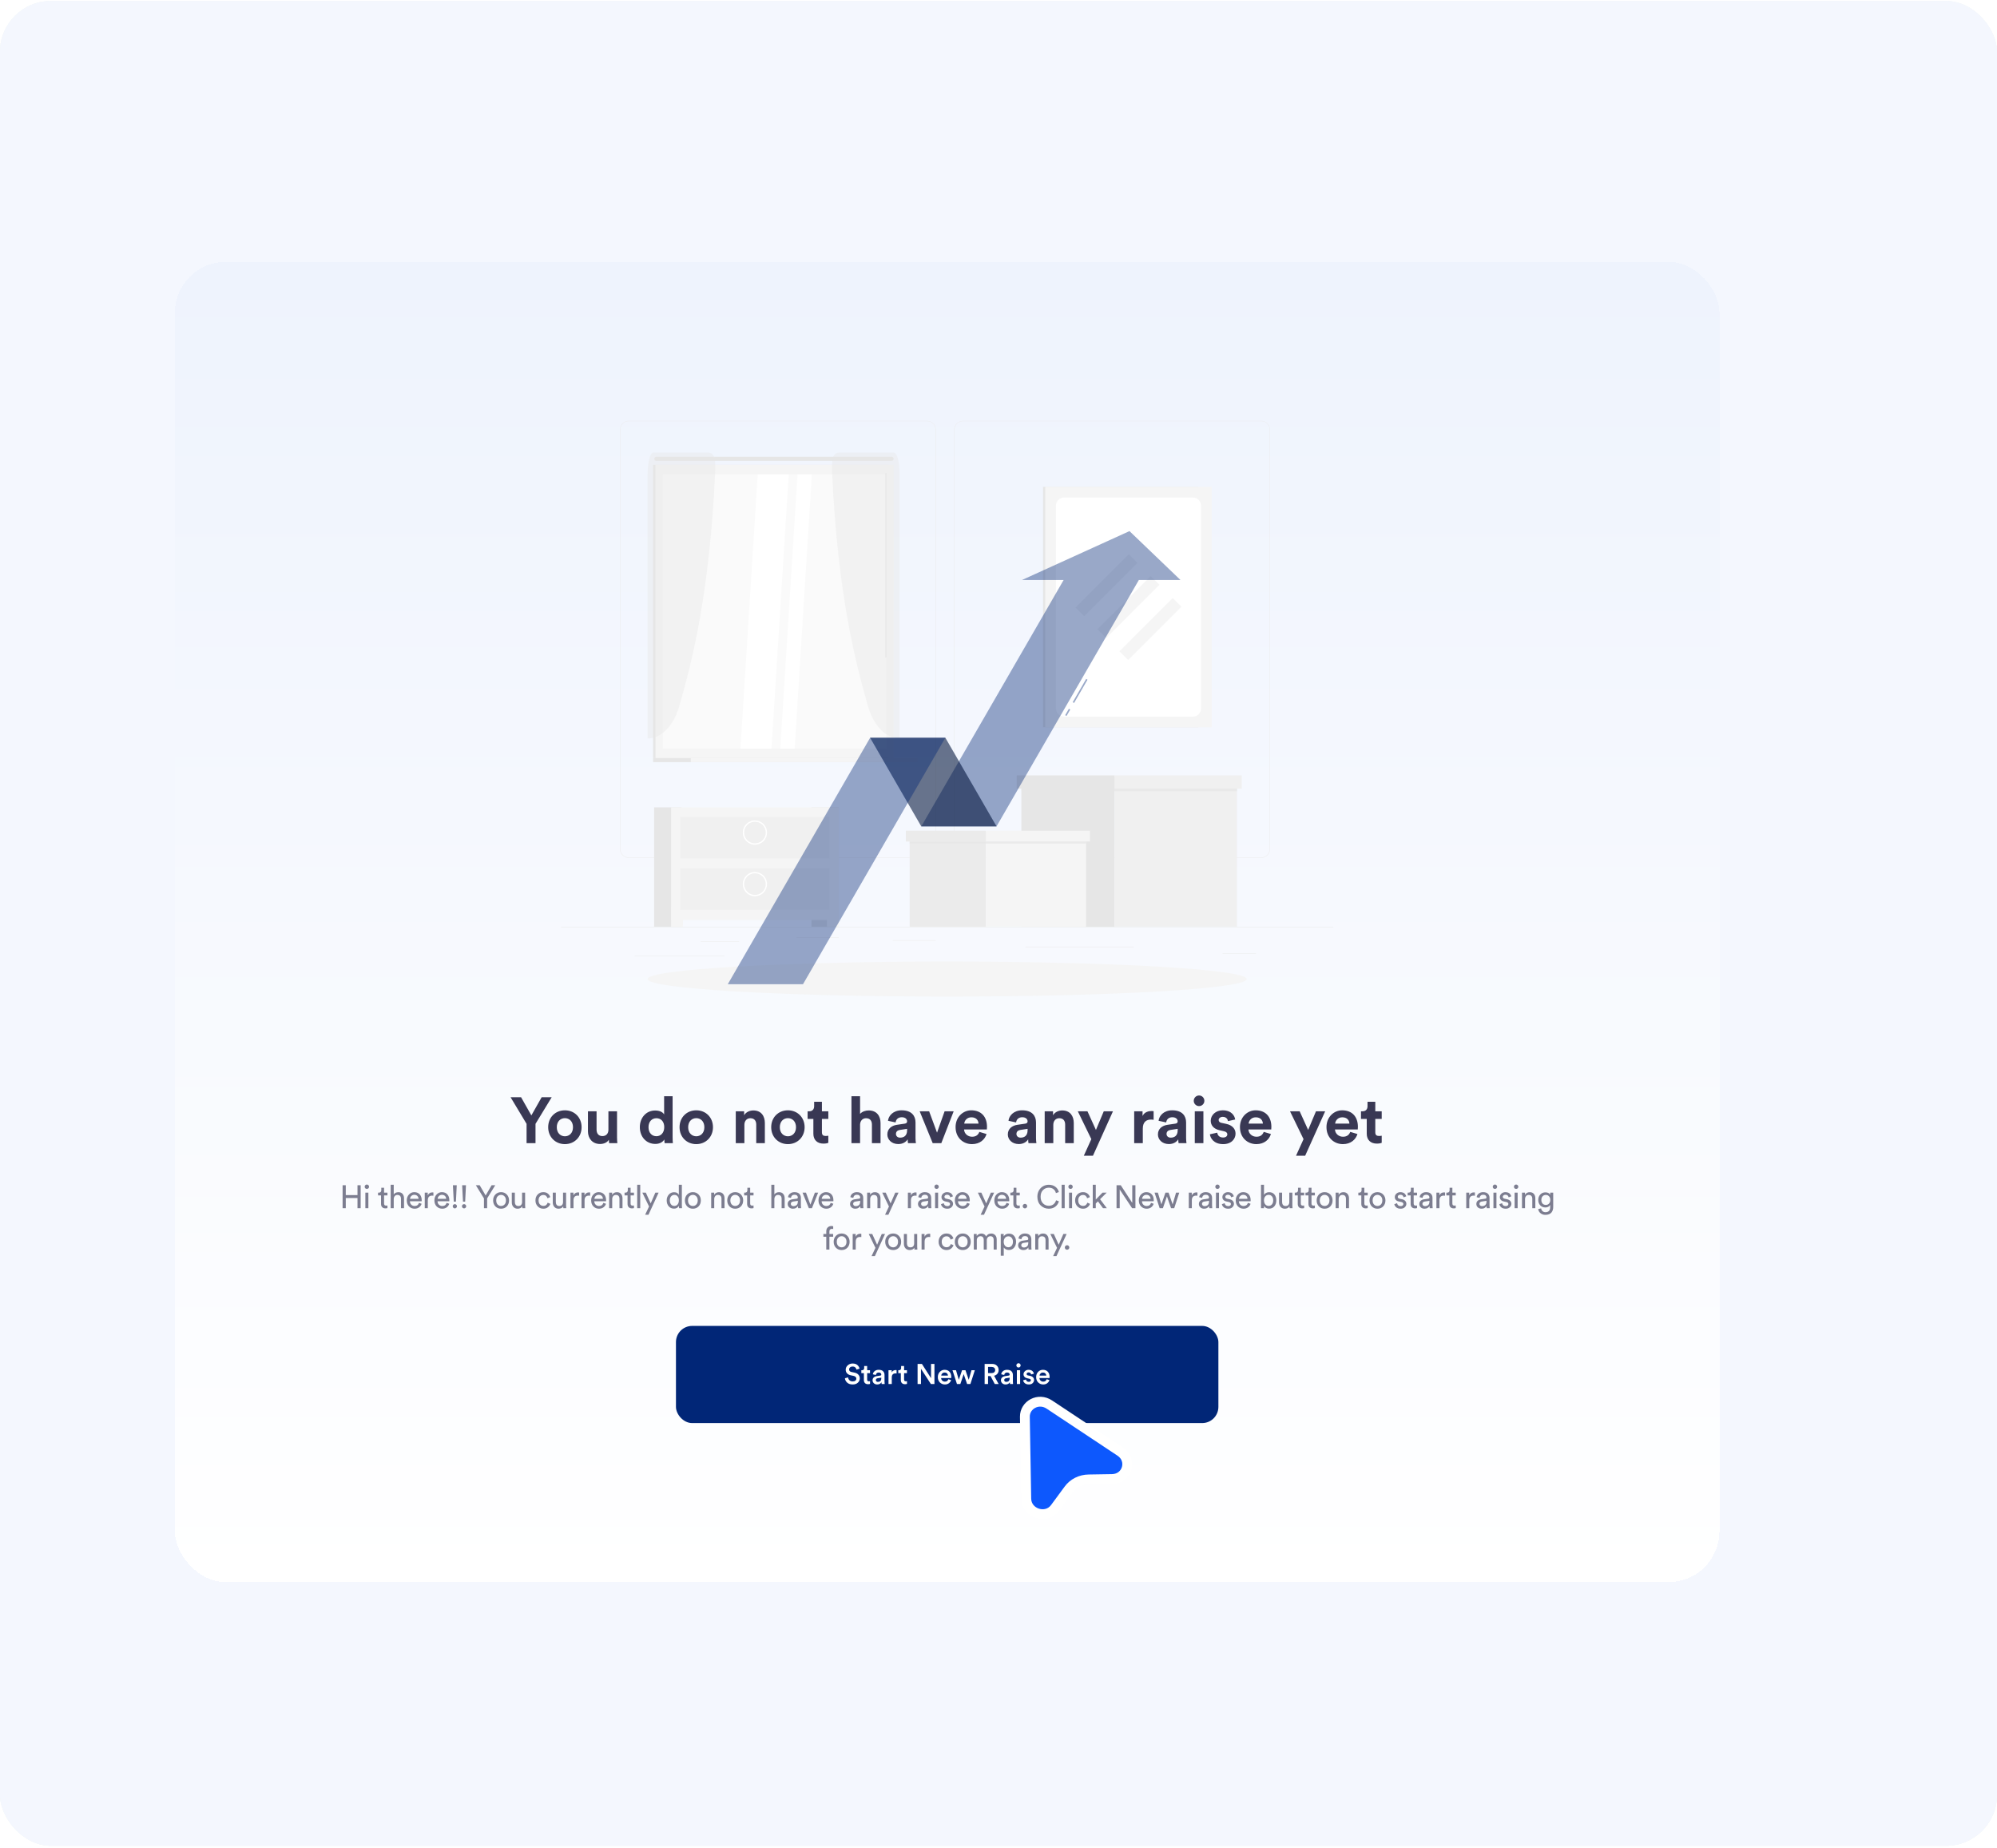 <svg width="628" height="581" viewBox="0 0 628 581" fill="none" xmlns="http://www.w3.org/2000/svg">
<rect y="0.32" width="628" height="580" rx="16" fill="#EAECF0"/>
<rect y="0.32" width="628" height="580" rx="16" fill="#F3FAFA"/>
<rect y="0.32" width="628" height="580" rx="16" fill="#F4F7FE"/>
<g filter="url(#filter0_d_925_10505)">
<rect x="71" y="82.32" width="485.716" height="415.108" rx="16" fill="url(#paint0_linear_925_10505)" shape-rendering="crispEdges"/>
<path d="M435.314 291.38H192.4V291.501H435.314V291.38Z" fill="#EBEBEB"/>
<path d="M248.43 296.005H236.348V296.127H248.43V296.005Z" fill="#EBEBEB"/>
<path d="M279.767 294.689H266.406V294.81H279.767V294.689Z" fill="#EBEBEB"/>
<path d="M243.792 300.519H215.561V300.64H243.792V300.519Z" fill="#EBEBEB"/>
<path d="M410.974 299.703H400.48V299.824H410.974V299.703Z" fill="#EBEBEB"/>
<path d="M310.321 295.626H296.752V295.748H310.321V295.626Z" fill="#EBEBEB"/>
<path d="M372.589 297.652H338.475V297.774H372.589V297.652Z" fill="#EBEBEB"/>
<path d="M307.543 269.712H213.734C212.999 269.711 212.295 269.418 211.776 268.898C211.256 268.378 210.965 267.673 210.965 266.938V135.07C210.971 134.339 211.266 133.641 211.784 133.126C212.303 132.611 213.003 132.321 213.734 132.32H307.543C308.278 132.32 308.984 132.612 309.504 133.133C310.024 133.653 310.317 134.358 310.317 135.094V266.938C310.317 267.674 310.024 268.379 309.504 268.9C308.984 269.42 308.278 269.712 307.543 269.712ZM213.734 132.417C213.031 132.419 212.358 132.699 211.862 133.196C211.365 133.693 211.086 134.367 211.086 135.07V266.938C211.086 267.641 211.365 268.315 211.862 268.812C212.358 269.309 213.031 269.589 213.734 269.591H307.543C308.246 269.589 308.92 269.31 309.417 268.812C309.914 268.315 310.194 267.641 310.195 266.938V135.07C310.194 134.367 309.914 133.693 309.417 133.196C308.92 132.698 308.246 132.419 307.543 132.417H213.734Z" fill="#EBEBEB"/>
<path d="M412.632 269.712H318.819C318.084 269.711 317.379 269.418 316.859 268.898C316.339 268.378 316.046 267.673 316.045 266.938V135.07C316.053 134.339 316.348 133.64 316.867 133.125C317.387 132.611 318.088 132.321 318.819 132.32H412.632C413.362 132.323 414.062 132.613 414.579 133.127C415.097 133.642 415.39 134.34 415.397 135.07V266.938C415.397 267.672 415.106 268.376 414.588 268.896C414.07 269.416 413.366 269.71 412.632 269.712ZM318.819 132.417C318.116 132.419 317.442 132.698 316.945 133.196C316.448 133.693 316.168 134.367 316.166 135.07V266.938C316.168 267.641 316.448 268.315 316.945 268.812C317.442 269.31 318.116 269.589 318.819 269.591H412.632C413.335 269.589 414.009 269.31 414.507 268.812C415.004 268.315 415.284 267.641 415.285 266.938V135.07C415.284 134.367 415.004 133.693 414.507 133.196C414.009 132.698 413.335 132.419 412.632 132.417H318.819Z" fill="#EBEBEB"/>
<path d="M295.396 146.171H221.385V238.352H295.396V146.171Z" fill="#E6E6E6"/>
<path d="M297.029 146.171H222.148V238.352H297.029V146.171Z" fill="#F5F5F5"/>
<path d="M222.404 144.913H296.366C296.539 144.913 296.705 144.844 296.827 144.722C296.949 144.6 297.017 144.434 297.017 144.262C297.016 144.09 296.947 143.925 296.825 143.804C296.703 143.683 296.538 143.615 296.366 143.615H222.404C222.233 143.617 222.069 143.685 221.948 143.806C221.828 143.927 221.759 144.091 221.758 144.262C221.758 144.433 221.826 144.598 221.947 144.72C222.068 144.842 222.232 144.911 222.404 144.913Z" fill="#E6E6E6"/>
<path d="M295.396 238.352H221.385V239.635H295.396V238.352Z" fill="#E6E6E6"/>
<path d="M304.531 238.352H233.24V239.635H304.531V238.352Z" fill="#F5F5F5"/>
<path d="M294.734 235.369V149.154H224.445V235.369H294.734Z" fill="#FAFAFA"/>
<path d="M248.857 235.369L254.279 149.154H264.03L258.608 235.369H248.857Z" fill="white"/>
<path d="M261.369 235.369L266.791 149.154H271.314L265.892 235.369H261.369Z" fill="white"/>
<path d="M294.734 206.783V148.751H294.443V206.783H294.734Z" fill="#E6E6E6"/>
<g opacity="0.4">
<path d="M219.66 149.004V232.177C223.969 232.177 227.861 228.179 229.624 221.975C233.361 208.892 239.118 187.481 240.896 148.542C241.168 142.528 239.924 142.304 238.282 142.304H221.463C220.467 142.319 219.66 145.311 219.66 149.004Z" fill="#E6E6E6"/>
</g>
<g opacity="0.4">
<path d="M298.908 149.004V232.177C294.603 232.177 290.712 228.179 288.943 221.975C285.212 208.892 279.455 187.481 277.672 148.542C277.4 142.527 278.644 142.304 280.286 142.304H297.105C298.101 142.319 298.908 145.311 298.908 149.004Z" fill="#E6E6E6"/>
</g>
<path d="M279.766 253.835H271.182V291.375H279.766V253.835Z" fill="#E6E6E6"/>
<path d="M276.05 291.38H279.767V285.152H275.963L276.05 291.38Z" fill="#F5F5F5"/>
<path d="M230.286 253.835H221.701V291.375H230.286V253.835Z" fill="#E6E6E6"/>
<path d="M279.766 253.835H227.039V289.233H279.766V253.835Z" fill="#F5F5F5"/>
<path d="M230.756 291.38H227.039V285.152H230.848L230.756 291.38Z" fill="#F5F5F5"/>
<path d="M276.886 256.814H229.926V269.868H276.886V256.814Z" fill="#F0F0F0"/>
<path d="M253.406 265.578C252.652 265.579 251.914 265.356 251.286 264.937C250.658 264.518 250.168 263.923 249.879 263.226C249.59 262.529 249.514 261.761 249.661 261.021C249.808 260.281 250.171 259.601 250.705 259.067C251.239 258.534 251.919 258.17 252.659 258.023C253.399 257.876 254.166 257.952 254.863 258.241C255.56 258.531 256.156 259.02 256.575 259.648C256.993 260.276 257.216 261.014 257.215 261.769C257.214 262.779 256.812 263.747 256.098 264.461C255.384 265.175 254.416 265.576 253.406 265.578ZM253.406 258.358C252.734 258.358 252.076 258.558 251.517 258.931C250.958 259.305 250.522 259.836 250.265 260.458C250.007 261.079 249.94 261.763 250.071 262.423C250.202 263.082 250.526 263.688 251.002 264.164C251.477 264.639 252.083 264.963 252.743 265.095C253.403 265.226 254.087 265.158 254.708 264.901C255.329 264.644 255.86 264.208 256.234 263.648C256.608 263.089 256.807 262.432 256.807 261.759C256.807 260.857 256.449 259.992 255.811 259.354C255.173 258.717 254.308 258.358 253.406 258.358Z" fill="white"/>
<path d="M276.886 273.026H229.926V286.08H276.886V273.026Z" fill="#F0F0F0"/>
<path d="M253.406 281.79C252.652 281.791 251.914 281.568 251.286 281.15C250.659 280.731 250.169 280.136 249.88 279.439C249.59 278.742 249.514 277.975 249.661 277.235C249.807 276.495 250.17 275.815 250.703 275.281C251.236 274.747 251.916 274.384 252.656 274.236C253.396 274.089 254.163 274.164 254.86 274.452C255.557 274.741 256.153 275.23 256.572 275.857C256.992 276.484 257.215 277.222 257.215 277.976C257.214 278.987 256.813 279.955 256.099 280.67C255.385 281.385 254.417 281.788 253.406 281.79ZM253.406 274.566C252.734 274.566 252.076 274.765 251.517 275.139C250.958 275.513 250.522 276.044 250.265 276.665C250.007 277.287 249.94 277.97 250.071 278.63C250.202 279.29 250.526 279.896 251.002 280.371C251.477 280.847 252.083 281.171 252.743 281.302C253.403 281.433 254.087 281.366 254.708 281.109C255.329 280.851 255.86 280.415 256.234 279.856C256.608 279.297 256.807 278.639 256.807 277.967C256.807 277.065 256.449 276.2 255.811 275.562C255.173 274.924 254.308 274.566 253.406 274.566Z" fill="white"/>
<path d="M337.207 291.38H366.502V247.961H337.207V291.38Z" fill="#E6E6E6"/>
<path d="M405.004 247.957H366.502V291.375H405.004V247.957Z" fill="#F0F0F0"/>
<g style="mix-blend-mode:multiply" opacity="0.7">
<path d="M337.211 248.759H405.004V244.26H337.211V248.759Z" fill="#E6E6E6"/>
</g>
<path d="M335.73 247.957H366.502V243.798H335.73V247.957Z" fill="#E6E6E6"/>
<path d="M406.481 243.803H366.502V247.962H406.481V243.803Z" fill="#F0F0F0"/>
<path d="M302.071 291.38H326.037V264.582H302.071V291.38Z" fill="#EBEBEB"/>
<path d="M357.533 264.577H326.037V291.375H357.533V264.577Z" fill="#F5F5F5"/>
<g style="mix-blend-mode:multiply" opacity="0.7">
<path d="M302.071 265.233H357.533V261.555H302.071V265.233Z" fill="#E6E6E6"/>
</g>
<path d="M300.862 264.577H326.037V261.176H300.862V264.577Z" fill="#EBEBEB"/>
<path d="M358.743 261.176H326.037V264.577H358.743V261.176Z" fill="#F5F5F5"/>
<path d="M392.859 153.075H344.004V228.655H392.859V153.075Z" fill="#E6E6E6"/>
<path d="M397.037 153.075H344.713V228.655H397.037V153.075Z" fill="#F5F5F5"/>
<path d="M393.703 222.699V159.036C393.703 157.587 392.529 156.412 391.08 156.412H350.673C349.224 156.412 348.05 157.587 348.05 159.036V222.699C348.05 224.148 349.224 225.322 350.673 225.322H391.08C392.529 225.322 393.703 224.148 393.703 222.699Z" fill="white"/>
<path d="M380.623 183.851L377.889 181.116L361.128 197.877L363.862 200.612L380.623 183.851Z" fill="#F5F5F5"/>
<path d="M373.729 176.958L370.994 174.224L354.233 190.985L356.968 193.719L373.729 176.958Z" fill="#F5F5F5"/>
<path d="M387.518 190.749L384.783 188.014L368.022 204.775L370.757 207.51L387.518 190.749Z" fill="#F5F5F5"/>
<path d="M313.857 313.32C365.881 313.32 408.055 310.858 408.055 307.821C408.055 304.783 365.881 302.321 313.857 302.321C261.834 302.321 219.66 304.783 219.66 307.821C219.66 310.858 261.834 313.32 313.857 313.32Z" fill="#F5F5F5"/>
<path d="M352.141 222.838L350.975 224.857L351.395 225.1L352.562 223.081L352.141 222.838Z" fill="#012677" fill-opacity="0.4"/>
<path d="M357.564 213.468L353.34 220.779L353.76 221.022L357.985 213.711L357.564 213.468Z" fill="#012677" fill-opacity="0.4"/>
<path d="M371.19 166.984L337.401 182.351H350.484L305.725 259.821H329.38L374.139 182.351H387.222L371.19 166.984Z" fill="#012677" fill-opacity="0.4"/>
<path d="M329.38 259.821H305.725L289.635 231.963H313.285L329.38 259.821Z" fill="#012677" fill-opacity="0.4"/>
<path opacity="0.3" d="M329.38 259.821H305.725L289.635 231.963H313.285L329.38 259.821Z" fill="black"/>
<path d="M313.29 231.963H289.63L244.871 309.438H268.526L313.29 231.963Z" fill="#012677" fill-opacity="0.4"/>
<path d="M181.592 353.347L176.561 344.976H179.861L183.099 350.699L186.338 344.976H189.495L184.403 353.347V359.417H181.592V353.347ZM193.642 357.258C194.966 357.258 196.188 356.3 196.188 354.406C196.188 352.512 194.966 351.555 193.642 351.555C192.319 351.555 191.096 352.512 191.096 354.406C191.096 356.28 192.319 357.258 193.642 357.258ZM193.642 349.09C196.636 349.09 198.897 351.31 198.897 354.406C198.897 357.482 196.636 359.722 193.642 359.722C190.648 359.722 188.388 357.482 188.388 354.406C188.388 351.31 190.648 349.09 193.642 349.09ZM207.554 359.417C207.514 359.213 207.473 358.744 207.473 358.337C206.923 359.274 205.762 359.681 204.703 359.681C202.279 359.681 200.894 357.909 200.894 355.73V349.396H203.603V355.18C203.603 356.3 204.173 357.196 205.436 357.196C206.638 357.196 207.33 356.382 207.33 355.221V349.396H210.039V357.604C210.039 358.378 210.1 359.07 210.141 359.417H207.554ZM227.515 344.67V357.604C227.515 358.276 227.556 359.009 227.596 359.417H225.01C224.969 359.213 224.908 358.724 224.908 358.256C224.46 359.05 223.441 359.661 222.097 359.661C219.246 359.661 217.209 357.42 217.209 354.386C217.209 351.453 219.184 349.151 222.016 349.151C223.747 349.151 224.562 349.864 224.847 350.394V344.67H227.515ZM219.938 354.386C219.938 356.178 220.997 357.237 222.423 357.237C223.808 357.237 224.887 356.178 224.887 354.365C224.887 352.573 223.808 351.575 222.423 351.575C221.038 351.575 219.938 352.593 219.938 354.386ZM234.955 357.258C236.279 357.258 237.501 356.3 237.501 354.406C237.501 352.512 236.279 351.555 234.955 351.555C233.631 351.555 232.409 352.512 232.409 354.406C232.409 356.28 233.631 357.258 234.955 357.258ZM234.955 349.09C237.949 349.09 240.21 351.31 240.21 354.406C240.21 357.482 237.949 359.722 234.955 359.722C231.961 359.722 229.7 357.482 229.7 354.406C229.7 351.31 231.961 349.09 234.955 349.09ZM250.089 353.652V359.417H247.38V349.396H250.008V350.638C250.619 349.599 251.821 349.131 252.9 349.131C255.385 349.131 256.526 350.903 256.526 353.102V359.417H253.817V353.571C253.817 352.451 253.267 351.575 251.963 351.575C250.782 351.575 250.089 352.491 250.089 353.652ZM263.776 357.258C265.1 357.258 266.322 356.3 266.322 354.406C266.322 352.512 265.1 351.555 263.776 351.555C262.452 351.555 261.23 352.512 261.23 354.406C261.23 356.28 262.452 357.258 263.776 357.258ZM263.776 349.09C266.77 349.09 269.031 351.31 269.031 354.406C269.031 357.482 266.77 359.722 263.776 359.722C260.782 359.722 258.521 357.482 258.521 354.406C258.521 351.31 260.782 349.09 263.776 349.09ZM274.47 346.401V349.396H276.486V351.799H274.47V355.995C274.47 356.871 274.877 357.156 275.651 357.156C275.977 357.156 276.344 357.115 276.486 357.074V359.315C276.242 359.417 275.753 359.559 274.959 359.559C273.004 359.559 271.781 358.398 271.781 356.463V351.799H269.969V349.396H270.478C271.537 349.396 272.026 348.703 272.026 347.807V346.401H274.47ZM286.469 353.53V359.417H283.76V344.67H286.469V350.231C287.121 349.457 288.221 349.131 289.178 349.131C291.724 349.131 292.905 350.903 292.905 353.102V359.417H290.196V353.571C290.196 352.451 289.646 351.575 288.343 351.575C287.202 351.575 286.53 352.43 286.469 353.53ZM295.044 356.687C295.044 354.895 296.368 353.897 298.038 353.652L300.502 353.286C301.073 353.204 301.256 352.919 301.256 352.573C301.256 351.86 300.706 351.269 299.565 351.269C298.384 351.269 297.732 352.023 297.651 352.899L295.247 352.39C295.41 350.821 296.856 349.09 299.545 349.09C302.722 349.09 303.904 350.882 303.904 352.899V357.828C303.904 358.357 303.965 359.07 304.026 359.417H301.541C301.48 359.152 301.439 358.602 301.439 358.215C300.93 359.009 299.973 359.702 298.486 359.702C296.347 359.702 295.044 358.256 295.044 356.687ZM299.056 357.685C300.197 357.685 301.256 357.135 301.256 355.363V354.915L298.995 355.261C298.302 355.363 297.753 355.75 297.753 356.524C297.753 357.115 298.18 357.685 299.056 357.685ZM315.906 349.396L312.016 359.417H309.307L305.213 349.396H308.186L310.671 356.117L313.054 349.396H315.906ZM319.231 353.265H323.712C323.672 352.267 323.02 351.29 321.472 351.29C320.066 351.29 319.293 352.349 319.231 353.265ZM323.977 355.872L326.238 356.545C325.729 358.276 324.14 359.722 321.676 359.722C318.926 359.722 316.502 357.746 316.502 354.365C316.502 351.168 318.865 349.09 321.431 349.09C324.527 349.09 326.381 351.066 326.381 354.284C326.381 354.671 326.34 355.078 326.34 355.119H319.17C319.231 356.443 320.352 357.4 321.696 357.4C322.959 357.4 323.651 356.769 323.977 355.872ZM332.935 356.687C332.935 354.895 334.259 353.897 335.929 353.652L338.394 353.286C338.964 353.204 339.147 352.919 339.147 352.573C339.147 351.86 338.597 351.269 337.457 351.269C336.275 351.269 335.624 352.023 335.542 352.899L333.139 352.39C333.302 350.821 334.748 349.09 337.436 349.09C340.614 349.09 341.795 350.882 341.795 352.899V357.828C341.795 358.357 341.856 359.07 341.917 359.417H339.432C339.371 359.152 339.331 358.602 339.331 358.215C338.821 359.009 337.864 359.702 336.377 359.702C334.239 359.702 332.935 358.256 332.935 356.687ZM336.947 357.685C338.088 357.685 339.147 357.135 339.147 355.363V354.915L336.886 355.261C336.194 355.363 335.644 355.75 335.644 356.524C335.644 357.115 336.072 357.685 336.947 357.685ZM347.234 353.652V359.417H344.526V349.396H347.153V350.638C347.764 349.599 348.966 349.131 350.045 349.131C352.53 349.131 353.671 350.903 353.671 353.102V359.417H350.962V353.571C350.962 352.451 350.412 351.575 349.108 351.575C347.927 351.575 347.234 352.491 347.234 353.652ZM359.704 363.368H356.832L359.194 358.154L354.938 349.396H357.972L360.641 355.261L363.105 349.396H365.997L359.704 363.368ZM378.781 349.355V352.084C378.475 352.023 378.211 352.003 377.966 352.003C376.581 352.003 375.38 352.675 375.38 354.834V359.417H372.671V349.396H375.298V350.882C375.909 349.558 377.294 349.314 378.15 349.314C378.374 349.314 378.577 349.334 378.781 349.355ZM380.135 356.687C380.135 354.895 381.459 353.897 383.129 353.652L385.594 353.286C386.164 353.204 386.347 352.919 386.347 352.573C386.347 351.86 385.797 351.269 384.657 351.269C383.475 351.269 382.824 352.023 382.742 352.899L380.339 352.39C380.502 350.821 381.948 349.09 384.636 349.09C387.814 349.09 388.995 350.882 388.995 352.899V357.828C388.995 358.357 389.056 359.07 389.117 359.417H386.632C386.571 359.152 386.531 358.602 386.531 358.215C386.021 359.009 385.064 359.702 383.577 359.702C381.439 359.702 380.135 358.256 380.135 356.687ZM384.148 357.685C385.288 357.685 386.347 357.135 386.347 355.363V354.915L384.086 355.261C383.394 355.363 382.844 355.75 382.844 356.524C382.844 357.115 383.272 357.685 384.148 357.685ZM394.435 359.417H391.726V349.396H394.435V359.417ZM391.4 346.116C391.4 345.179 392.153 344.426 393.07 344.426C394.007 344.426 394.74 345.179 394.74 346.116C394.74 347.012 394.007 347.766 393.07 347.766C392.153 347.766 391.4 347.012 391.4 346.116ZM396.479 356.626L398.801 356.117C398.862 356.911 399.453 357.645 400.634 357.645C401.531 357.645 401.958 357.176 401.958 356.646C401.958 356.198 401.653 355.832 400.879 355.669L399.555 355.363C397.62 354.936 396.744 353.775 396.744 352.369C396.744 350.577 398.333 349.09 400.492 349.09C403.343 349.09 404.301 350.903 404.423 351.982L402.162 352.491C402.081 351.901 401.653 351.147 400.512 351.147C399.799 351.147 399.229 351.575 399.229 352.145C399.229 352.634 399.596 352.94 400.146 353.041L401.571 353.347C403.547 353.754 404.545 354.956 404.545 356.422C404.545 358.052 403.282 359.722 400.655 359.722C397.64 359.722 396.602 357.767 396.479 356.626ZM408.659 353.265H413.14C413.099 352.267 412.447 351.29 410.899 351.29C409.494 351.29 408.72 352.349 408.659 353.265ZM413.405 355.872L415.666 356.545C415.156 358.276 413.568 359.722 411.103 359.722C408.353 359.722 405.93 357.746 405.93 354.365C405.93 351.168 408.292 349.09 410.859 349.09C413.955 349.09 415.808 351.066 415.808 354.284C415.808 354.671 415.767 355.078 415.767 355.119H408.598C408.659 356.443 409.779 357.4 411.124 357.4C412.386 357.4 413.079 356.769 413.405 355.872ZM426.436 363.368H423.564L425.927 358.154L421.67 349.396H424.705L427.373 355.261L429.838 349.396H432.73L426.436 363.368ZM435.869 353.265H440.35C440.309 352.267 439.658 351.29 438.11 351.29C436.704 351.29 435.93 352.349 435.869 353.265ZM440.615 355.872L442.876 356.545C442.367 358.276 440.778 359.722 438.313 359.722C435.564 359.722 433.14 357.746 433.14 354.365C433.14 351.168 435.503 349.09 438.069 349.09C441.165 349.09 443.018 351.066 443.018 354.284C443.018 354.671 442.978 355.078 442.978 355.119H435.808C435.869 356.443 436.989 357.4 438.334 357.4C439.597 357.4 440.289 356.769 440.615 355.872ZM448.492 346.401V349.396H450.508V351.799H448.492V355.995C448.492 356.871 448.899 357.156 449.673 357.156C449.999 357.156 450.366 357.115 450.508 357.074V359.315C450.264 359.417 449.775 359.559 448.981 359.559C447.025 359.559 445.803 358.398 445.803 356.463V351.799H443.991V349.396H444.5C445.559 349.396 446.048 348.703 446.048 347.807V346.401H448.492Z" fill="#393854"/>
<path d="M129.421 379.872H128.423V376.664H124.737V379.872H123.739V372.652H124.737V375.737H128.423V372.652H129.421V379.872ZM131.843 379.872H130.896V374.974H131.843V379.872ZM130.875 373.609C130.746 373.473 130.682 373.31 130.682 373.12C130.682 372.93 130.746 372.767 130.875 372.631C131.011 372.496 131.174 372.428 131.364 372.428C131.554 372.428 131.717 372.496 131.853 372.631C131.989 372.76 132.057 372.923 132.057 373.12C132.057 373.31 131.989 373.473 131.853 373.609C131.717 373.738 131.554 373.802 131.364 373.802C131.174 373.802 131.011 373.738 130.875 373.609ZM136.781 373.426V374.974H137.84V375.839H136.781V378.385C136.781 378.616 136.832 378.786 136.934 378.894C137.043 379.003 137.219 379.057 137.464 379.057C137.606 379.057 137.732 379.044 137.84 379.017V379.831C137.677 379.892 137.46 379.923 137.189 379.923C136.768 379.923 136.435 379.801 136.191 379.556C135.946 379.312 135.824 378.969 135.824 378.528V375.839H134.887V374.974H135.152C135.403 374.974 135.59 374.906 135.712 374.77C135.841 374.627 135.905 374.444 135.905 374.22V373.426H136.781ZM139.816 376.99V379.872H138.858V372.499H139.816V375.544C140.142 375.069 140.637 374.831 141.303 374.831C141.866 374.831 142.297 375.011 142.596 375.371C142.902 375.731 143.054 376.196 143.054 376.766V379.872H142.097V376.929C142.097 376.107 141.717 375.697 140.956 375.697C140.603 375.697 140.328 375.819 140.131 376.063C139.935 376.301 139.829 376.61 139.816 376.99ZM144.939 376.919H147.617C147.603 376.552 147.481 376.253 147.25 376.023C147.019 375.785 146.694 375.666 146.273 375.666C145.892 375.666 145.58 375.792 145.336 376.043C145.091 376.287 144.959 376.579 144.939 376.919ZM147.759 378.192L148.584 378.477C148.442 378.932 148.177 379.305 147.79 379.597C147.403 379.882 146.935 380.025 146.385 380.025C145.699 380.025 145.115 379.791 144.633 379.322C144.158 378.847 143.92 378.209 143.92 377.408C143.92 376.661 144.151 376.043 144.613 375.554C145.074 375.065 145.624 374.821 146.262 374.821C147.002 374.821 147.58 375.055 147.994 375.524C148.408 375.985 148.615 376.606 148.615 377.387C148.615 377.509 148.608 377.611 148.595 377.693H144.908C144.915 378.127 145.057 378.484 145.336 378.762C145.621 379.04 145.971 379.18 146.385 379.18C147.084 379.18 147.542 378.85 147.759 378.192ZM152.296 374.923V375.941C152.154 375.921 152.015 375.911 151.879 375.911C150.983 375.911 150.535 376.413 150.535 377.418V379.872H149.577V374.974H150.514V375.829C150.813 375.204 151.302 374.892 151.981 374.892C152.089 374.892 152.195 374.902 152.296 374.923ZM153.628 376.919H156.307C156.293 376.552 156.171 376.253 155.94 376.023C155.709 375.785 155.383 375.666 154.963 375.666C154.582 375.666 154.27 375.792 154.026 376.043C153.781 376.287 153.649 376.579 153.628 376.919ZM156.449 378.192L157.274 378.477C157.132 378.932 156.867 379.305 156.48 379.597C156.093 379.882 155.624 380.025 155.075 380.025C154.389 380.025 153.805 379.791 153.323 379.322C152.848 378.847 152.61 378.209 152.61 377.408C152.61 376.661 152.841 376.043 153.303 375.554C153.764 375.065 154.314 374.821 154.952 374.821C155.692 374.821 156.269 375.055 156.684 375.524C157.098 375.985 157.305 376.606 157.305 377.387C157.305 377.509 157.298 377.611 157.284 377.693H153.598C153.605 378.127 153.747 378.484 154.026 378.762C154.311 379.04 154.66 379.18 155.075 379.18C155.774 379.18 156.232 378.85 156.449 378.192ZM159.632 372.652L159.377 377.805H158.695L158.43 372.652H159.632ZM158.562 379.729C158.433 379.6 158.369 379.444 158.369 379.261C158.369 379.078 158.433 378.922 158.562 378.793C158.691 378.657 158.848 378.589 159.031 378.589C159.214 378.589 159.37 378.657 159.499 378.793C159.635 378.922 159.703 379.078 159.703 379.261C159.703 379.444 159.635 379.6 159.499 379.729C159.37 379.858 159.214 379.923 159.031 379.923C158.848 379.923 158.691 379.858 158.562 379.729ZM162.535 372.652L162.28 377.805H161.598L161.333 372.652H162.535ZM161.465 379.729C161.336 379.6 161.272 379.444 161.272 379.261C161.272 379.078 161.336 378.922 161.465 378.793C161.594 378.657 161.751 378.589 161.934 378.589C162.117 378.589 162.273 378.657 162.402 378.793C162.538 378.922 162.606 379.078 162.606 379.261C162.606 379.444 162.538 379.6 162.402 379.729C162.273 379.858 162.117 379.923 161.934 379.923C161.751 379.923 161.594 379.858 161.465 379.729ZM168.192 376.786L165.646 372.652H166.848L168.722 375.87L170.596 372.652H171.736L169.19 376.786V379.872H168.192V376.786ZM172.488 378.711C172.787 379.017 173.15 379.169 173.578 379.169C174.006 379.169 174.365 379.017 174.657 378.711C174.956 378.399 175.105 377.968 175.105 377.418C175.105 376.875 174.956 376.45 174.657 376.145C174.365 375.832 174.006 375.676 173.578 375.676C173.15 375.676 172.787 375.832 172.488 376.145C172.196 376.45 172.05 376.875 172.05 377.418C172.05 377.968 172.196 378.399 172.488 378.711ZM171.775 375.564C172.251 375.069 172.851 374.821 173.578 374.821C174.304 374.821 174.902 375.069 175.37 375.564C175.845 376.053 176.083 376.671 176.083 377.418C176.083 378.171 175.849 378.796 175.38 379.292C174.912 379.78 174.311 380.025 173.578 380.025C172.845 380.025 172.244 379.78 171.775 379.292C171.307 378.796 171.073 378.171 171.073 377.418C171.073 376.671 171.307 376.053 171.775 375.564ZM180.227 379.281C180.098 379.526 179.901 379.713 179.636 379.842C179.371 379.964 179.086 380.025 178.781 380.025C178.224 380.025 177.779 379.842 177.447 379.475C177.114 379.101 176.947 378.63 176.947 378.059V374.974H177.905V377.917C177.905 378.283 177.993 378.586 178.17 378.823C178.353 379.061 178.635 379.18 179.015 379.18C179.395 379.18 179.684 379.068 179.88 378.843C180.077 378.613 180.176 378.307 180.176 377.927V374.974H181.133V378.966C181.133 379.285 181.15 379.587 181.184 379.872H180.267C180.24 379.723 180.227 379.526 180.227 379.281ZM186.85 375.707C186.436 375.707 186.083 375.856 185.791 376.155C185.506 376.454 185.364 376.875 185.364 377.418C185.364 377.954 185.506 378.375 185.791 378.681C186.083 378.986 186.44 379.139 186.861 379.139C187.268 379.139 187.577 379.037 187.787 378.833C188.005 378.63 188.151 378.395 188.225 378.131L189.071 378.497C188.935 378.905 188.677 379.261 188.297 379.567C187.923 379.872 187.444 380.025 186.861 380.025C186.148 380.025 185.557 379.777 185.089 379.281C184.62 378.786 184.386 378.165 184.386 377.418C184.386 376.657 184.62 376.036 185.089 375.554C185.557 375.065 186.144 374.821 186.85 374.821C187.448 374.821 187.93 374.974 188.297 375.279C188.67 375.585 188.914 375.951 189.03 376.379L188.164 376.746C188.089 376.46 187.947 376.216 187.736 376.012C187.526 375.809 187.231 375.707 186.85 375.707ZM193.112 379.281C192.983 379.526 192.787 379.713 192.522 379.842C192.257 379.964 191.972 380.025 191.666 380.025C191.11 380.025 190.665 379.842 190.332 379.475C190 379.101 189.833 378.63 189.833 378.059V374.974H190.79V377.917C190.79 378.283 190.879 378.586 191.055 378.823C191.239 379.061 191.52 379.18 191.901 379.18C192.281 379.18 192.569 379.068 192.766 378.843C192.963 378.613 193.061 378.307 193.061 377.927V374.974H194.019V378.966C194.019 379.285 194.036 379.587 194.07 379.872H193.153C193.126 379.723 193.112 379.526 193.112 379.281ZM198.112 374.923V375.941C197.969 375.921 197.83 375.911 197.694 375.911C196.798 375.911 196.35 376.413 196.35 377.418V379.872H195.393V374.974H196.33V375.829C196.628 375.204 197.117 374.892 197.796 374.892C197.905 374.892 198.01 374.902 198.112 374.923ZM201.591 374.923V375.941C201.449 375.921 201.31 375.911 201.174 375.911C200.278 375.911 199.83 376.413 199.83 377.418V379.872H198.872V374.974H199.809V375.829C200.108 375.204 200.597 374.892 201.276 374.892C201.384 374.892 201.49 374.902 201.591 374.923ZM202.924 376.919H205.602C205.588 376.552 205.466 376.253 205.235 376.023C205.005 375.785 204.679 375.666 204.258 375.666C203.877 375.666 203.565 375.792 203.321 376.043C203.076 376.287 202.944 376.579 202.924 376.919ZM205.745 378.192L206.569 378.477C206.427 378.932 206.162 379.305 205.775 379.597C205.388 379.882 204.92 380.025 204.37 380.025C203.684 380.025 203.1 379.791 202.618 379.322C202.143 378.847 201.905 378.209 201.905 377.408C201.905 376.661 202.136 376.043 202.598 375.554C203.059 375.065 203.609 374.821 204.248 374.821C204.988 374.821 205.565 375.055 205.979 375.524C206.393 375.985 206.6 376.606 206.6 377.387C206.6 377.509 206.593 377.611 206.58 377.693H202.893C202.9 378.127 203.042 378.484 203.321 378.762C203.606 379.04 203.956 379.18 204.37 379.18C205.069 379.18 205.527 378.85 205.745 378.192ZM208.52 377.041V379.872H207.562V374.974H208.499V375.676C208.825 375.113 209.328 374.831 210.006 374.831C210.57 374.831 211.001 375.011 211.3 375.371C211.605 375.731 211.758 376.196 211.758 376.766V379.872H210.801V376.929C210.801 376.107 210.421 375.697 209.66 375.697C209.3 375.697 209.019 375.826 208.815 376.084C208.618 376.335 208.52 376.654 208.52 377.041ZM214.304 373.426V374.974H215.363V375.839H214.304V378.385C214.304 378.616 214.355 378.786 214.457 378.894C214.566 379.003 214.742 379.057 214.987 379.057C215.129 379.057 215.255 379.044 215.363 379.017V379.831C215.2 379.892 214.983 379.923 214.712 379.923C214.291 379.923 213.958 379.801 213.714 379.556C213.469 379.312 213.347 378.969 213.347 378.528V375.839H212.41V374.974H212.675C212.926 374.974 213.113 374.906 213.235 374.77C213.364 374.627 213.428 374.444 213.428 374.22V373.426H214.304ZM217.339 379.872H216.381V372.499H217.339V379.872ZM219.93 381.919H218.881L220.103 379.332L217.995 374.974H219.095L220.622 378.355L222.089 374.974H223.117L219.93 381.919ZM226.635 377.408C226.635 377.924 226.761 378.344 227.012 378.67C227.27 378.996 227.623 379.159 228.071 379.159C228.499 379.159 228.842 378.993 229.1 378.66C229.358 378.328 229.487 377.903 229.487 377.387C229.487 376.878 229.361 376.467 229.11 376.155C228.859 375.843 228.516 375.686 228.081 375.686C227.647 375.686 227.297 375.846 227.032 376.165C226.768 376.484 226.635 376.898 226.635 377.408ZM229.497 379.21V379.129C229.368 379.38 229.171 379.59 228.906 379.76C228.648 379.923 228.339 380.004 227.979 380.004C227.28 380.004 226.717 379.76 226.289 379.271C225.868 378.776 225.657 378.154 225.657 377.408C225.657 376.695 225.875 376.09 226.309 375.595C226.744 375.092 227.3 374.841 227.979 374.841C228.38 374.841 228.706 374.923 228.957 375.086C229.208 375.242 229.381 375.435 229.476 375.666V372.499H230.424V378.966C230.424 379.298 230.441 379.6 230.474 379.872H229.548C229.514 379.682 229.497 379.461 229.497 379.21ZM232.8 378.711C233.099 379.017 233.462 379.169 233.89 379.169C234.318 379.169 234.678 379.017 234.97 378.711C235.268 378.399 235.418 377.968 235.418 377.418C235.418 376.875 235.268 376.45 234.97 376.145C234.678 375.832 234.318 375.676 233.89 375.676C233.462 375.676 233.099 375.832 232.8 376.145C232.508 376.45 232.362 376.875 232.362 377.418C232.362 377.968 232.508 378.399 232.8 378.711ZM232.087 375.564C232.563 375.069 233.164 374.821 233.89 374.821C234.617 374.821 235.214 375.069 235.682 375.564C236.158 376.053 236.395 376.671 236.395 377.418C236.395 378.171 236.161 378.796 235.693 379.292C235.224 379.78 234.623 380.025 233.89 380.025C233.157 380.025 232.556 379.78 232.087 379.292C231.619 378.796 231.385 378.171 231.385 377.418C231.385 376.671 231.619 376.053 232.087 375.564ZM240.604 377.041V379.872H239.647V374.974H240.584V375.676C240.909 375.113 241.412 374.831 242.091 374.831C242.654 374.831 243.085 375.011 243.384 375.371C243.69 375.731 243.842 376.196 243.842 376.766V379.872H242.885V376.929C242.885 376.107 242.505 375.697 241.745 375.697C241.385 375.697 241.103 375.826 240.899 376.084C240.702 376.335 240.604 376.654 240.604 377.041ZM246.114 378.711C246.412 379.017 246.776 379.169 247.203 379.169C247.631 379.169 247.991 379.017 248.283 378.711C248.582 378.399 248.731 377.968 248.731 377.418C248.731 376.875 248.582 376.45 248.283 376.145C247.991 375.832 247.631 375.676 247.203 375.676C246.776 375.676 246.412 375.832 246.114 376.145C245.822 376.45 245.676 376.875 245.676 377.418C245.676 377.968 245.822 378.399 246.114 378.711ZM245.401 375.564C245.876 375.069 246.477 374.821 247.203 374.821C247.93 374.821 248.527 375.069 248.996 375.564C249.471 376.053 249.709 376.671 249.709 377.418C249.709 378.171 249.474 378.796 249.006 379.292C248.537 379.78 247.937 380.025 247.203 380.025C246.47 380.025 245.869 379.78 245.401 379.292C244.932 378.796 244.698 378.171 244.698 377.418C244.698 376.671 244.932 376.053 245.401 375.564ZM251.907 373.426V374.974H252.966V375.839H251.907V378.385C251.907 378.616 251.958 378.786 252.06 378.894C252.169 379.003 252.345 379.057 252.589 379.057C252.732 379.057 252.858 379.044 252.966 379.017V379.831C252.803 379.892 252.586 379.923 252.315 379.923C251.894 379.923 251.561 379.801 251.317 379.556C251.072 379.312 250.95 378.969 250.95 378.528V375.839H250.013V374.974H250.278C250.529 374.974 250.716 374.906 250.838 374.77C250.967 374.627 251.031 374.444 251.031 374.22V373.426H251.907ZM259.514 376.99V379.872H258.557V372.499H259.514V375.544C259.84 375.069 260.336 374.831 261.001 374.831C261.565 374.831 261.996 375.011 262.294 375.371C262.6 375.731 262.753 376.196 262.753 376.766V379.872H261.795V376.929C261.795 376.107 261.415 375.697 260.655 375.697C260.302 375.697 260.027 375.819 259.83 376.063C259.633 376.301 259.528 376.61 259.514 376.99ZM263.71 378.558C263.71 378.137 263.846 377.801 264.118 377.55C264.389 377.292 264.749 377.133 265.197 377.071L266.521 376.878C266.772 376.844 266.898 376.722 266.898 376.511C266.898 376.253 266.81 376.043 266.633 375.88C266.457 375.717 266.192 375.636 265.839 375.636C265.513 375.636 265.255 375.727 265.065 375.911C264.875 376.087 264.763 376.325 264.729 376.623L263.812 376.41C263.86 375.941 264.073 375.561 264.454 375.269C264.834 374.97 265.289 374.821 265.818 374.821C266.511 374.821 267.023 374.991 267.356 375.33C267.689 375.663 267.855 376.09 267.855 376.613V379.068C267.855 379.359 267.875 379.628 267.916 379.872H266.979C266.945 379.668 266.928 379.448 266.928 379.21C266.793 379.427 266.592 379.617 266.328 379.78C266.07 379.943 265.744 380.025 265.35 380.025C264.868 380.025 264.474 379.882 264.169 379.597C263.863 379.305 263.71 378.959 263.71 378.558ZM265.482 379.22C265.91 379.22 266.253 379.105 266.511 378.874C266.769 378.643 266.898 378.277 266.898 377.774V377.55L265.401 377.774C265.184 377.808 265.01 377.886 264.881 378.008C264.752 378.131 264.688 378.297 264.688 378.507C264.688 378.698 264.759 378.864 264.902 379.006C265.051 379.149 265.245 379.22 265.482 379.22ZM273.283 374.974L271.327 379.872H270.36L268.374 374.974H269.453L270.849 378.752L272.254 374.974H273.283ZM274.411 376.919H277.089C277.076 376.552 276.954 376.253 276.723 376.023C276.492 375.785 276.166 375.666 275.745 375.666C275.365 375.666 275.053 375.792 274.808 376.043C274.564 376.287 274.431 376.579 274.411 376.919ZM277.232 378.192L278.057 378.477C277.914 378.932 277.649 379.305 277.262 379.597C276.875 379.882 276.407 380.025 275.857 380.025C275.171 380.025 274.587 379.791 274.105 379.322C273.63 378.847 273.393 378.209 273.393 377.408C273.393 376.661 273.623 376.043 274.085 375.554C274.547 375.065 275.097 374.821 275.735 374.821C276.475 374.821 277.052 375.055 277.466 375.524C277.88 375.985 278.087 376.606 278.087 377.387C278.087 377.509 278.081 377.611 278.067 377.693H274.38C274.387 378.127 274.53 378.484 274.808 378.762C275.093 379.04 275.443 379.18 275.857 379.18C276.556 379.18 277.015 378.85 277.232 378.192ZM283.317 378.558C283.317 378.137 283.452 377.801 283.724 377.55C283.996 377.292 284.355 377.133 284.804 377.071L286.127 376.878C286.379 376.844 286.504 376.722 286.504 376.511C286.504 376.253 286.416 376.043 286.239 375.88C286.063 375.717 285.798 375.636 285.445 375.636C285.119 375.636 284.861 375.727 284.671 375.911C284.481 376.087 284.369 376.325 284.335 376.623L283.419 376.41C283.466 375.941 283.68 375.561 284.06 375.269C284.44 374.97 284.895 374.821 285.425 374.821C286.117 374.821 286.63 374.991 286.963 375.33C287.295 375.663 287.462 376.09 287.462 376.613V379.068C287.462 379.359 287.482 379.628 287.523 379.872H286.586C286.552 379.668 286.535 379.448 286.535 379.21C286.399 379.427 286.199 379.617 285.934 379.78C285.676 379.943 285.35 380.025 284.956 380.025C284.474 380.025 284.081 379.882 283.775 379.597C283.469 379.305 283.317 378.959 283.317 378.558ZM285.089 379.22C285.516 379.22 285.859 379.105 286.117 378.874C286.375 378.643 286.504 378.277 286.504 377.774V377.55L285.007 377.774C284.79 377.808 284.617 377.886 284.488 378.008C284.359 378.131 284.294 378.297 284.294 378.507C284.294 378.698 284.366 378.864 284.508 379.006C284.658 379.149 284.851 379.22 285.089 379.22ZM289.65 377.041V379.872H288.693V374.974H289.63V375.676C289.956 375.113 290.458 374.831 291.137 374.831C291.701 374.831 292.132 375.011 292.431 375.371C292.736 375.731 292.889 376.196 292.889 376.766V379.872H291.932V376.929C291.932 376.107 291.551 375.697 290.791 375.697C290.431 375.697 290.149 375.826 289.946 376.084C289.749 376.335 289.65 376.654 289.65 377.041ZM295.374 381.919H294.325L295.547 379.332L293.439 374.974H294.539L296.067 378.355L297.533 374.974H298.562L295.374 381.919ZM304.228 374.923V375.941C304.086 375.921 303.947 375.911 303.811 375.911C302.915 375.911 302.467 376.413 302.467 377.418V379.872H301.509V374.974H302.446V375.829C302.745 375.204 303.234 374.892 303.913 374.892C304.021 374.892 304.127 374.902 304.228 374.923ZM304.683 378.558C304.683 378.137 304.819 377.801 305.091 377.55C305.362 377.292 305.722 377.133 306.17 377.071L307.494 376.878C307.745 376.844 307.871 376.722 307.871 376.511C307.871 376.253 307.783 376.043 307.606 375.88C307.43 375.717 307.165 375.636 306.812 375.636C306.486 375.636 306.228 375.727 306.038 375.911C305.848 376.087 305.736 376.325 305.702 376.623L304.785 376.41C304.833 375.941 305.047 375.561 305.427 375.269C305.807 374.97 306.262 374.821 306.792 374.821C307.484 374.821 307.997 374.991 308.329 375.33C308.662 375.663 308.828 376.09 308.828 376.613V379.068C308.828 379.359 308.849 379.628 308.889 379.872H307.953C307.919 379.668 307.902 379.448 307.902 379.21C307.766 379.427 307.566 379.617 307.301 379.78C307.043 379.943 306.717 380.025 306.323 380.025C305.841 380.025 305.447 379.882 305.142 379.597C304.836 379.305 304.683 378.959 304.683 378.558ZM306.455 379.22C306.883 379.22 307.226 379.105 307.484 378.874C307.742 378.643 307.871 378.277 307.871 377.774V377.55L306.374 377.774C306.157 377.808 305.984 377.886 305.855 378.008C305.726 378.131 305.661 378.297 305.661 378.507C305.661 378.698 305.732 378.864 305.875 379.006C306.024 379.149 306.218 379.22 306.455 379.22ZM311.007 379.872H310.06V374.974H311.007V379.872ZM310.04 373.609C309.911 373.473 309.846 373.31 309.846 373.12C309.846 372.93 309.911 372.767 310.04 372.631C310.175 372.496 310.338 372.428 310.528 372.428C310.718 372.428 310.881 372.496 311.017 372.631C311.153 372.76 311.221 372.923 311.221 373.12C311.221 373.31 311.153 373.473 311.017 373.609C310.881 373.738 310.718 373.802 310.528 373.802C310.338 373.802 310.175 373.738 310.04 373.609ZM311.918 378.599L312.783 378.294C312.817 378.558 312.933 378.779 313.13 378.956C313.327 379.125 313.591 379.21 313.924 379.21C314.182 379.21 314.386 379.149 314.535 379.027C314.684 378.898 314.759 378.742 314.759 378.558C314.759 378.232 314.549 378.022 314.128 377.927L313.293 377.744C312.912 377.662 312.614 377.499 312.396 377.255C312.179 377.01 312.071 376.715 312.071 376.369C312.071 375.948 312.24 375.585 312.58 375.279C312.926 374.974 313.337 374.821 313.812 374.821C314.124 374.821 314.403 374.868 314.647 374.963C314.892 375.052 315.082 375.17 315.217 375.32C315.353 375.469 315.455 375.608 315.523 375.737C315.591 375.866 315.642 375.999 315.676 376.135L314.83 376.45C314.817 376.369 314.793 376.291 314.759 376.216C314.725 376.135 314.671 376.046 314.596 375.951C314.528 375.856 314.426 375.782 314.291 375.727C314.155 375.666 313.995 375.636 313.812 375.636C313.574 375.636 313.377 375.7 313.221 375.829C313.072 375.958 312.997 376.111 312.997 376.287C312.997 376.6 313.184 376.797 313.557 376.878L314.352 377.051C314.786 377.146 315.119 377.323 315.35 377.581C315.587 377.832 315.706 378.141 315.706 378.507C315.706 378.894 315.547 379.244 315.228 379.556C314.915 379.869 314.477 380.025 313.914 380.025C313.31 380.025 312.838 379.875 312.498 379.577C312.159 379.271 311.965 378.945 311.918 378.599ZM317.293 376.919H319.971C319.957 376.552 319.835 376.253 319.604 376.023C319.373 375.785 319.048 375.666 318.627 375.666C318.246 375.666 317.934 375.792 317.69 376.043C317.445 376.287 317.313 376.579 317.293 376.919ZM320.113 378.192L320.938 378.477C320.796 378.932 320.531 379.305 320.144 379.597C319.757 379.882 319.289 380.025 318.739 380.025C318.053 380.025 317.469 379.791 316.987 379.322C316.512 378.847 316.274 378.209 316.274 377.408C316.274 376.661 316.505 376.043 316.967 375.554C317.428 375.065 317.978 374.821 318.616 374.821C319.356 374.821 319.934 375.055 320.348 375.524C320.762 375.985 320.969 376.606 320.969 377.387C320.969 377.509 320.962 377.611 320.949 377.693H317.262C317.269 378.127 317.411 378.484 317.69 378.762C317.975 379.04 318.324 379.18 318.739 379.18C319.438 379.18 319.896 378.85 320.113 378.192ZM325.44 381.919H324.391L325.613 379.332L323.505 374.974H324.604L326.132 378.355L327.599 374.974H328.627L325.44 381.919ZM329.711 376.919H332.389C332.376 376.552 332.253 376.253 332.023 376.023C331.792 375.785 331.466 375.666 331.045 375.666C330.665 375.666 330.352 375.792 330.108 376.043C329.864 376.287 329.731 376.579 329.711 376.919ZM332.532 378.192L333.357 378.477C333.214 378.932 332.949 379.305 332.562 379.597C332.175 379.882 331.707 380.025 331.157 380.025C330.471 380.025 329.887 379.791 329.405 379.322C328.93 378.847 328.692 378.209 328.692 377.408C328.692 376.661 328.923 376.043 329.385 375.554C329.847 375.065 330.396 374.821 331.035 374.821C331.775 374.821 332.352 375.055 332.766 375.524C333.18 375.985 333.387 376.606 333.387 377.387C333.387 377.509 333.38 377.611 333.367 377.693H329.68C329.687 378.127 329.83 378.484 330.108 378.762C330.393 379.04 330.743 379.18 331.157 379.18C331.856 379.18 332.314 378.85 332.532 378.192ZM335.633 373.426V374.974H336.692V375.839H335.633V378.385C335.633 378.616 335.684 378.786 335.785 378.894C335.894 379.003 336.071 379.057 336.315 379.057C336.458 379.057 336.583 379.044 336.692 379.017V379.831C336.529 379.892 336.312 379.923 336.04 379.923C335.619 379.923 335.286 379.801 335.042 379.556C334.798 379.312 334.675 378.969 334.675 378.528V375.839H333.738V374.974H334.003C334.254 374.974 334.441 374.906 334.563 374.77C334.692 374.627 334.757 374.444 334.757 374.22V373.426H335.633ZM337.812 379.719C337.676 379.584 337.608 379.417 337.608 379.22C337.608 379.023 337.676 378.857 337.812 378.721C337.947 378.579 338.114 378.507 338.311 378.507C338.508 378.507 338.674 378.579 338.81 378.721C338.952 378.857 339.024 379.023 339.024 379.22C339.024 379.417 338.952 379.584 338.81 379.719C338.674 379.855 338.508 379.923 338.311 379.923C338.114 379.923 337.947 379.855 337.812 379.719ZM345.809 380.025C344.825 380.025 343.979 379.685 343.273 379.006C342.574 378.328 342.224 377.411 342.224 376.257C342.224 375.483 342.401 374.804 342.754 374.22C343.107 373.636 343.552 373.205 344.088 372.927C344.624 372.641 345.198 372.499 345.809 372.499C346.624 372.499 347.31 372.706 347.866 373.12C348.43 373.527 348.803 374.084 348.986 374.79L348.06 375.116C347.924 374.573 347.663 374.155 347.276 373.864C346.889 373.565 346.4 373.415 345.809 373.415C345.103 373.415 344.499 373.667 343.996 374.169C343.494 374.665 343.243 375.361 343.243 376.257C343.243 377.153 343.494 377.852 343.996 378.355C344.499 378.857 345.103 379.108 345.809 379.108C346.4 379.108 346.892 378.952 347.286 378.64C347.68 378.321 347.955 377.9 348.111 377.377L348.997 377.703C348.8 378.402 348.42 378.966 347.856 379.393C347.299 379.814 346.617 380.025 345.809 380.025ZM350.817 379.872H349.86V372.499H350.817V379.872ZM353.133 379.872H352.186V374.974H353.133V379.872ZM352.165 373.609C352.036 373.473 351.972 373.31 351.972 373.12C351.972 372.93 352.036 372.767 352.165 372.631C352.301 372.496 352.464 372.428 352.654 372.428C352.844 372.428 353.007 372.496 353.143 372.631C353.279 372.76 353.347 372.923 353.347 373.12C353.347 373.31 353.279 373.473 353.143 373.609C353.007 373.738 352.844 373.802 352.654 373.802C352.464 373.802 352.301 373.738 352.165 373.609ZM356.559 375.707C356.145 375.707 355.792 375.856 355.5 376.155C355.215 376.454 355.072 376.875 355.072 377.418C355.072 377.954 355.215 378.375 355.5 378.681C355.792 378.986 356.148 379.139 356.569 379.139C356.976 379.139 357.285 379.037 357.496 378.833C357.713 378.63 357.859 378.395 357.934 378.131L358.779 378.497C358.643 378.905 358.385 379.261 358.005 379.567C357.632 379.872 357.153 380.025 356.569 380.025C355.856 380.025 355.266 379.777 354.797 379.281C354.329 378.786 354.094 378.165 354.094 377.418C354.094 376.657 354.329 376.036 354.797 375.554C355.266 375.065 355.853 374.821 356.559 374.821C357.156 374.821 357.638 374.974 358.005 375.279C358.378 375.585 358.623 375.951 358.738 376.379L357.873 376.746C357.798 376.46 357.655 376.216 357.445 376.012C357.234 375.809 356.939 375.707 356.559 375.707ZM364.032 374.974L361.944 377.041L364.072 379.872H362.871L361.272 377.713L360.589 378.395V379.872H359.642V372.499H360.589V377.143L362.708 374.974H364.032ZM373.059 379.872H372.02L368.119 373.986V379.872H367.121V372.652H368.455L372.061 378.192V372.652H373.059V379.872ZM375.148 376.919H377.827C377.813 376.552 377.691 376.253 377.46 376.023C377.229 375.785 376.903 375.666 376.482 375.666C376.102 375.666 375.79 375.792 375.545 376.043C375.301 376.287 375.169 376.579 375.148 376.919ZM377.969 378.192L378.794 378.477C378.652 378.932 378.387 379.305 378 379.597C377.613 379.882 377.144 380.025 376.594 380.025C375.909 380.025 375.325 379.791 374.843 379.322C374.368 378.847 374.13 378.209 374.13 377.408C374.13 376.661 374.361 376.043 374.822 375.554C375.284 375.065 375.834 374.821 376.472 374.821C377.212 374.821 377.789 375.055 378.203 375.524C378.618 375.985 378.825 376.606 378.825 377.387C378.825 377.509 378.818 377.611 378.804 377.693H375.118C375.125 378.127 375.267 378.484 375.545 378.762C375.831 379.04 376.18 379.18 376.594 379.18C377.294 379.18 377.752 378.85 377.969 378.192ZM382.497 374.974H383.485L384.758 378.66L385.837 374.974H386.846L385.257 379.872H384.269L382.966 376.145L381.693 379.872H380.684L379.075 374.974H380.124L381.224 378.66L382.497 374.974ZM392.558 374.923V375.941C392.416 375.921 392.277 375.911 392.141 375.911C391.245 375.911 390.797 376.413 390.797 377.418V379.872H389.839V374.974H390.776V375.829C391.075 375.204 391.564 374.892 392.243 374.892C392.351 374.892 392.457 374.902 392.558 374.923ZM393.014 378.558C393.014 378.137 393.149 377.801 393.421 377.55C393.693 377.292 394.052 377.133 394.5 377.071L395.824 376.878C396.076 376.844 396.201 376.722 396.201 376.511C396.201 376.253 396.113 376.043 395.936 375.88C395.76 375.717 395.495 375.636 395.142 375.636C394.816 375.636 394.558 375.727 394.368 375.911C394.178 376.087 394.066 376.325 394.032 376.623L393.115 376.41C393.163 375.941 393.377 375.561 393.757 375.269C394.137 374.97 394.592 374.821 395.122 374.821C395.814 374.821 396.327 374.991 396.659 375.33C396.992 375.663 397.158 376.09 397.158 376.613V379.068C397.158 379.359 397.179 379.628 397.22 379.872H396.283C396.249 379.668 396.232 379.448 396.232 379.21C396.096 379.427 395.896 379.617 395.631 379.78C395.373 379.943 395.047 380.025 394.653 380.025C394.171 380.025 393.777 379.882 393.472 379.597C393.166 379.305 393.014 378.959 393.014 378.558ZM394.786 379.22C395.213 379.22 395.556 379.105 395.814 378.874C396.072 378.643 396.201 378.277 396.201 377.774V377.55L394.704 377.774C394.487 377.808 394.314 377.886 394.185 378.008C394.056 378.131 393.991 378.297 393.991 378.507C393.991 378.698 394.063 378.864 394.205 379.006C394.354 379.149 394.548 379.22 394.786 379.22ZM399.337 379.872H398.39V374.974H399.337V379.872ZM398.37 373.609C398.241 373.473 398.176 373.31 398.176 373.12C398.176 372.93 398.241 372.767 398.37 372.631C398.506 372.496 398.668 372.428 398.859 372.428C399.049 372.428 399.212 372.496 399.347 372.631C399.483 372.76 399.551 372.923 399.551 373.12C399.551 373.31 399.483 373.473 399.347 373.609C399.212 373.738 399.049 373.802 398.859 373.802C398.668 373.802 398.506 373.738 398.37 373.609ZM400.248 378.599L401.114 378.294C401.147 378.558 401.263 378.779 401.46 378.956C401.657 379.125 401.921 379.21 402.254 379.21C402.512 379.21 402.716 379.149 402.865 379.027C403.015 378.898 403.089 378.742 403.089 378.558C403.089 378.232 402.879 378.022 402.458 377.927L401.623 377.744C401.243 377.662 400.944 377.499 400.727 377.255C400.509 377.01 400.401 376.715 400.401 376.369C400.401 375.948 400.57 375.585 400.91 375.279C401.256 374.974 401.667 374.821 402.142 374.821C402.454 374.821 402.733 374.868 402.977 374.963C403.222 375.052 403.412 375.17 403.548 375.32C403.683 375.469 403.785 375.608 403.853 375.737C403.921 375.866 403.972 375.999 404.006 376.135L403.161 376.45C403.147 376.369 403.123 376.291 403.089 376.216C403.055 376.135 403.001 376.046 402.926 375.951C402.858 375.856 402.757 375.782 402.621 375.727C402.485 375.666 402.325 375.636 402.142 375.636C401.905 375.636 401.708 375.7 401.551 375.829C401.402 375.958 401.327 376.111 401.327 376.287C401.327 376.6 401.514 376.797 401.888 376.878L402.682 377.051C403.116 377.146 403.449 377.323 403.68 377.581C403.918 377.832 404.036 378.141 404.036 378.507C404.036 378.894 403.877 379.244 403.558 379.556C403.245 379.869 402.807 380.025 402.244 380.025C401.64 380.025 401.168 379.875 400.828 379.577C400.489 379.271 400.295 378.945 400.248 378.599ZM405.623 376.919H408.301C408.287 376.552 408.165 376.253 407.934 376.023C407.704 375.785 407.378 375.666 406.957 375.666C406.577 375.666 406.264 375.792 406.02 376.043C405.775 376.287 405.643 376.579 405.623 376.919ZM408.444 378.192L409.268 378.477C409.126 378.932 408.861 379.305 408.474 379.597C408.087 379.882 407.619 380.025 407.069 380.025C406.383 380.025 405.799 379.791 405.317 379.322C404.842 378.847 404.604 378.209 404.604 377.408C404.604 376.661 404.835 376.043 405.297 375.554C405.758 375.065 406.308 374.821 406.947 374.821C407.687 374.821 408.264 375.055 408.678 375.524C409.092 375.985 409.299 376.606 409.299 377.387C409.299 377.509 409.292 377.611 409.279 377.693H405.592C405.599 378.127 405.741 378.484 406.02 378.762C406.305 379.04 406.655 379.18 407.069 379.18C407.768 379.18 408.226 378.85 408.444 378.192ZM413.495 379.872H412.548V372.499H413.495V375.666C413.624 375.428 413.827 375.232 414.106 375.075C414.391 374.912 414.727 374.831 415.114 374.831C415.827 374.831 416.38 375.072 416.774 375.554C417.168 376.036 417.365 376.651 417.365 377.397C417.365 378.151 417.161 378.776 416.754 379.271C416.346 379.76 415.79 380.004 415.083 380.004C414.35 380.004 413.821 379.723 413.495 379.159V379.872ZM415.99 378.67C416.255 378.351 416.387 377.927 416.387 377.397C416.387 376.868 416.255 376.45 415.99 376.145C415.732 375.832 415.382 375.676 414.941 375.676C414.513 375.676 414.163 375.832 413.892 376.145C413.62 376.457 413.485 376.875 413.485 377.397C413.485 377.92 413.62 378.344 413.892 378.67C414.163 378.989 414.513 379.149 414.941 379.149C415.375 379.149 415.725 378.989 415.99 378.67ZM421.503 379.281C421.374 379.526 421.177 379.713 420.913 379.842C420.648 379.964 420.363 380.025 420.057 380.025C419.5 380.025 419.056 379.842 418.723 379.475C418.39 379.101 418.224 378.63 418.224 378.059V374.974H419.181V377.917C419.181 378.283 419.27 378.586 419.446 378.823C419.629 379.061 419.911 379.18 420.291 379.18C420.672 379.18 420.96 379.068 421.157 378.843C421.354 378.613 421.452 378.307 421.452 377.927V374.974H422.41V378.966C422.41 379.285 422.427 379.587 422.461 379.872H421.544C421.517 379.723 421.503 379.526 421.503 379.281ZM425.067 373.426V374.974H426.126V375.839H425.067V378.385C425.067 378.616 425.118 378.786 425.219 378.894C425.328 379.003 425.505 379.057 425.749 379.057C425.892 379.057 426.017 379.044 426.126 379.017V379.831C425.963 379.892 425.746 379.923 425.474 379.923C425.053 379.923 424.72 379.801 424.476 379.556C424.232 379.312 424.109 378.969 424.109 378.528V375.839H423.172V374.974H423.437C423.688 374.974 423.875 374.906 423.997 374.77C424.126 374.627 424.191 374.444 424.191 374.22V373.426H425.067ZM428.427 373.426V374.974H429.486V375.839H428.427V378.385C428.427 378.616 428.478 378.786 428.58 378.894C428.689 379.003 428.865 379.057 429.109 379.057C429.252 379.057 429.378 379.044 429.486 379.017V379.831C429.323 379.892 429.106 379.923 428.834 379.923C428.414 379.923 428.081 379.801 427.836 379.556C427.592 379.312 427.47 378.969 427.47 378.528V375.839H426.533V374.974H426.798C427.049 374.974 427.236 374.906 427.358 374.77C427.487 374.627 427.551 374.444 427.551 374.22V373.426H428.427ZM431.463 378.711C431.761 379.017 432.125 379.169 432.552 379.169C432.98 379.169 433.34 379.017 433.632 378.711C433.931 378.399 434.08 377.968 434.08 377.418C434.08 376.875 433.931 376.45 433.632 376.145C433.34 375.832 432.98 375.676 432.552 375.676C432.125 375.676 431.761 375.832 431.463 376.145C431.171 376.45 431.025 376.875 431.025 377.418C431.025 377.968 431.171 378.399 431.463 378.711ZM430.75 375.564C431.225 375.069 431.826 374.821 432.552 374.821C433.279 374.821 433.876 375.069 434.345 375.564C434.82 376.053 435.058 376.671 435.058 377.418C435.058 378.171 434.823 378.796 434.355 379.292C433.887 379.78 433.286 380.025 432.552 380.025C431.819 380.025 431.218 379.78 430.75 379.292C430.281 378.796 430.047 378.171 430.047 377.418C430.047 376.671 430.281 376.053 430.75 375.564ZM436.98 377.041V379.872H436.023V374.974H436.96V375.676C437.286 375.113 437.788 374.831 438.467 374.831C439.03 374.831 439.462 375.011 439.76 375.371C440.066 375.731 440.219 376.196 440.219 376.766V379.872H439.261V376.929C439.261 376.107 438.881 375.697 438.121 375.697C437.761 375.697 437.479 375.826 437.275 376.084C437.079 376.335 436.98 376.654 436.98 377.041ZM445.051 373.426V374.974H446.11V375.839H445.051V378.385C445.051 378.616 445.102 378.786 445.204 378.894C445.312 379.003 445.489 379.057 445.733 379.057C445.876 379.057 446.002 379.044 446.11 379.017V379.831C445.947 379.892 445.73 379.923 445.458 379.923C445.037 379.923 444.705 379.801 444.46 379.556C444.216 379.312 444.094 378.969 444.094 378.528V375.839H443.157V374.974H443.422C443.673 374.974 443.86 374.906 443.982 374.77C444.111 374.627 444.175 374.444 444.175 374.22V373.426H445.051ZM448.087 378.711C448.386 379.017 448.749 379.169 449.176 379.169C449.604 379.169 449.964 379.017 450.256 378.711C450.555 378.399 450.704 377.968 450.704 377.418C450.704 376.875 450.555 376.45 450.256 376.145C449.964 375.832 449.604 375.676 449.176 375.676C448.749 375.676 448.386 375.832 448.087 376.145C447.795 376.45 447.649 376.875 447.649 377.418C447.649 377.968 447.795 378.399 448.087 378.711ZM447.374 375.564C447.849 375.069 448.45 374.821 449.176 374.821C449.903 374.821 450.5 375.069 450.969 375.564C451.444 376.053 451.682 376.671 451.682 377.418C451.682 378.171 451.447 378.796 450.979 379.292C450.511 379.78 449.91 380.025 449.176 380.025C448.443 380.025 447.842 379.78 447.374 379.292C446.905 378.796 446.671 378.171 446.671 377.418C446.671 376.671 446.905 376.053 447.374 375.564ZM454.475 378.599L455.34 378.294C455.374 378.558 455.49 378.779 455.687 378.956C455.884 379.125 456.148 379.21 456.481 379.21C456.739 379.21 456.943 379.149 457.092 379.027C457.241 378.898 457.316 378.742 457.316 378.558C457.316 378.232 457.106 378.022 456.685 377.927L455.85 377.744C455.469 377.662 455.171 377.499 454.953 377.255C454.736 377.01 454.628 376.715 454.628 376.369C454.628 375.948 454.797 375.585 455.137 375.279C455.483 374.974 455.894 374.821 456.369 374.821C456.681 374.821 456.96 374.868 457.204 374.963C457.448 375.052 457.639 375.17 457.774 375.32C457.91 375.469 458.012 375.608 458.08 375.737C458.148 375.866 458.199 375.999 458.233 376.135L457.387 376.45C457.374 376.369 457.35 376.291 457.316 376.216C457.282 376.135 457.228 376.046 457.153 375.951C457.085 375.856 456.983 375.782 456.848 375.727C456.712 375.666 456.552 375.636 456.369 375.636C456.131 375.636 455.934 375.7 455.778 375.829C455.629 375.958 455.554 376.111 455.554 376.287C455.554 376.6 455.741 376.797 456.114 376.878L456.909 377.051C457.343 377.146 457.676 377.323 457.907 377.581C458.144 377.832 458.263 378.141 458.263 378.507C458.263 378.894 458.104 379.244 457.785 379.556C457.472 379.869 457.034 380.025 456.471 380.025C455.867 380.025 455.395 379.875 455.055 379.577C454.716 379.271 454.522 378.945 454.475 378.599ZM460.561 373.426V374.974H461.62V375.839H460.561V378.385C460.561 378.616 460.612 378.786 460.714 378.894C460.823 379.003 460.999 379.057 461.244 379.057C461.386 379.057 461.512 379.044 461.62 379.017V379.831C461.457 379.892 461.24 379.923 460.969 379.923C460.548 379.923 460.215 379.801 459.971 379.556C459.726 379.312 459.604 378.969 459.604 378.528V375.839H458.667V374.974H458.932C459.183 374.974 459.37 374.906 459.492 374.77C459.621 374.627 459.685 374.444 459.685 374.22V373.426H460.561ZM462.333 378.558C462.333 378.137 462.469 377.801 462.74 377.55C463.012 377.292 463.372 377.133 463.82 377.071L465.144 376.878C465.395 376.844 465.52 376.722 465.52 376.511C465.52 376.253 465.432 376.043 465.256 375.88C465.079 375.717 464.814 375.636 464.461 375.636C464.135 375.636 463.877 375.727 463.687 375.911C463.497 376.087 463.385 376.325 463.351 376.623L462.435 376.41C462.482 375.941 462.696 375.561 463.076 375.269C463.456 374.97 463.911 374.821 464.441 374.821C465.133 374.821 465.646 374.991 465.979 375.33C466.311 375.663 466.478 376.09 466.478 376.613V379.068C466.478 379.359 466.498 379.628 466.539 379.872H465.602C465.568 379.668 465.551 379.448 465.551 379.21C465.415 379.427 465.215 379.617 464.95 379.78C464.692 379.943 464.366 380.025 463.972 380.025C463.49 380.025 463.097 379.882 462.791 379.597C462.486 379.305 462.333 378.959 462.333 378.558ZM464.105 379.22C464.533 379.22 464.875 379.105 465.133 378.874C465.391 378.643 465.52 378.277 465.52 377.774V377.55L464.023 377.774C463.806 377.808 463.633 377.886 463.504 378.008C463.375 378.131 463.311 378.297 463.311 378.507C463.311 378.698 463.382 378.864 463.524 379.006C463.674 379.149 463.867 379.22 464.105 379.22ZM470.428 374.923V375.941C470.286 375.921 470.147 375.911 470.011 375.911C469.115 375.911 468.667 376.413 468.667 377.418V379.872H467.709V374.974H468.646V375.829C468.945 375.204 469.434 374.892 470.113 374.892C470.221 374.892 470.327 374.902 470.428 374.923ZM472.731 373.426V374.974H473.79V375.839H472.731V378.385C472.731 378.616 472.782 378.786 472.884 378.894C472.992 379.003 473.169 379.057 473.413 379.057C473.556 379.057 473.681 379.044 473.79 379.017V379.831C473.627 379.892 473.41 379.923 473.138 379.923C472.717 379.923 472.385 379.801 472.14 379.556C471.896 379.312 471.774 378.969 471.774 378.528V375.839H470.837V374.974H471.101C471.353 374.974 471.539 374.906 471.662 374.77C471.791 374.627 471.855 374.444 471.855 374.22V373.426H472.731ZM479.813 374.923V375.941C479.671 375.921 479.532 375.911 479.396 375.911C478.5 375.911 478.052 376.413 478.052 377.418V379.872H477.094V374.974H478.031V375.829C478.33 375.204 478.819 374.892 479.498 374.892C479.606 374.892 479.712 374.902 479.813 374.923ZM480.269 378.558C480.269 378.137 480.404 377.801 480.676 377.55C480.947 377.292 481.307 377.133 481.755 377.071L483.079 376.878C483.331 376.844 483.456 376.722 483.456 376.511C483.456 376.253 483.368 376.043 483.191 375.88C483.015 375.717 482.75 375.636 482.397 375.636C482.071 375.636 481.813 375.727 481.623 375.911C481.433 376.087 481.321 376.325 481.287 376.623L480.37 376.41C480.418 375.941 480.632 375.561 481.012 375.269C481.392 374.97 481.847 374.821 482.377 374.821C483.069 374.821 483.582 374.991 483.914 375.33C484.247 375.663 484.413 376.09 484.413 376.613V379.068C484.413 379.359 484.434 379.628 484.474 379.872H483.538C483.504 379.668 483.487 379.448 483.487 379.21C483.351 379.427 483.151 379.617 482.886 379.78C482.628 379.943 482.302 380.025 481.908 380.025C481.426 380.025 481.032 379.882 480.727 379.597C480.421 379.305 480.269 378.959 480.269 378.558ZM482.041 379.22C482.468 379.22 482.811 379.105 483.069 378.874C483.327 378.643 483.456 378.277 483.456 377.774V377.55L481.959 377.774C481.742 377.808 481.569 377.886 481.44 378.008C481.311 378.131 481.246 378.297 481.246 378.507C481.246 378.698 481.317 378.864 481.46 379.006C481.609 379.149 481.803 379.22 482.041 379.22ZM486.592 379.872H485.645V374.974H486.592V379.872ZM485.625 373.609C485.496 373.473 485.431 373.31 485.431 373.12C485.431 372.93 485.496 372.767 485.625 372.631C485.76 372.496 485.923 372.428 486.113 372.428C486.304 372.428 486.467 372.496 486.602 372.631C486.738 372.76 486.806 372.923 486.806 373.12C486.806 373.31 486.738 373.473 486.602 373.609C486.467 373.738 486.304 373.802 486.113 373.802C485.923 373.802 485.76 373.738 485.625 373.609ZM487.503 378.599L488.368 378.294C488.402 378.558 488.518 378.779 488.715 378.956C488.912 379.125 489.176 379.21 489.509 379.21C489.767 379.21 489.971 379.149 490.12 379.027C490.269 378.898 490.344 378.742 490.344 378.558C490.344 378.232 490.134 378.022 489.713 377.927L488.878 377.744C488.497 377.662 488.199 377.499 487.982 377.255C487.764 377.01 487.656 376.715 487.656 376.369C487.656 375.948 487.825 375.585 488.165 375.279C488.511 374.974 488.922 374.821 489.397 374.821C489.709 374.821 489.988 374.868 490.232 374.963C490.477 375.052 490.667 375.17 490.802 375.32C490.938 375.469 491.04 375.608 491.108 375.737C491.176 375.866 491.227 375.999 491.261 376.135L490.415 376.45C490.402 376.369 490.378 376.291 490.344 376.216C490.31 376.135 490.256 376.046 490.181 375.951C490.113 375.856 490.012 375.782 489.876 375.727C489.74 375.666 489.58 375.636 489.397 375.636C489.159 375.636 488.963 375.7 488.806 375.829C488.657 375.958 488.582 376.111 488.582 376.287C488.582 376.6 488.769 376.797 489.142 376.878L489.937 377.051C490.371 377.146 490.704 377.323 490.935 377.581C491.172 377.832 491.291 378.141 491.291 378.507C491.291 378.894 491.132 379.244 490.813 379.556C490.5 379.869 490.062 380.025 489.499 380.025C488.895 380.025 488.423 379.875 488.083 379.577C487.744 379.271 487.55 378.945 487.503 378.599ZM493.253 379.872H492.306V374.974H493.253V379.872ZM492.286 373.609C492.157 373.473 492.092 373.31 492.092 373.12C492.092 372.93 492.157 372.767 492.286 372.631C492.422 372.496 492.584 372.428 492.775 372.428C492.965 372.428 493.128 372.496 493.263 372.631C493.399 372.76 493.467 372.923 493.467 373.12C493.467 373.31 493.399 373.473 493.263 373.609C493.128 373.738 492.965 373.802 492.775 373.802C492.584 373.802 492.422 373.738 492.286 373.609ZM495.579 377.041V379.872H494.622V374.974H495.559V375.676C495.885 375.113 496.387 374.831 497.066 374.831C497.63 374.831 498.061 375.011 498.36 375.371C498.665 375.731 498.818 376.196 498.818 376.766V379.872H497.861V376.929C497.861 376.107 497.48 375.697 496.72 375.697C496.36 375.697 496.079 375.826 495.875 376.084C495.678 376.335 495.579 376.654 495.579 377.041ZM499.725 380.137L500.651 379.923C500.685 380.269 500.824 380.554 501.069 380.778C501.313 381.009 501.619 381.125 501.985 381.125C502.983 381.125 503.483 380.595 503.483 379.536V378.833C503.36 379.071 503.167 379.264 502.902 379.414C502.644 379.563 502.339 379.638 501.985 379.638C501.334 379.638 500.794 379.417 500.366 378.976C499.945 378.528 499.735 377.957 499.735 377.265C499.735 376.593 499.945 376.029 500.366 375.574C500.787 375.113 501.327 374.882 501.985 374.882C502.732 374.882 503.235 375.14 503.493 375.656V374.974H504.44V379.505C504.44 379.831 504.396 380.133 504.307 380.412C504.226 380.697 504.094 380.958 503.91 381.196C503.727 381.434 503.469 381.62 503.136 381.756C502.81 381.892 502.427 381.96 501.985 381.96C501.381 381.96 500.869 381.787 500.448 381.44C500.027 381.101 499.786 380.666 499.725 380.137ZM502.128 378.833C502.542 378.833 502.878 378.691 503.136 378.406C503.394 378.114 503.523 377.733 503.523 377.265C503.523 376.797 503.394 376.42 503.136 376.135C502.878 375.843 502.542 375.697 502.128 375.697C501.707 375.697 501.364 375.839 501.099 376.124C500.841 376.41 500.712 376.79 500.712 377.265C500.712 377.747 500.838 378.131 501.089 378.416C501.347 378.694 501.694 378.833 502.128 378.833ZM278.007 388.839H276.825V392.872H275.838V388.839H274.931V387.974H275.838V387.149C275.838 386.626 275.99 386.215 276.296 385.916C276.601 385.618 276.985 385.468 277.447 385.468C277.739 385.468 277.929 385.502 278.017 385.57V386.426C277.915 386.385 277.776 386.365 277.599 386.365C277.389 386.365 277.206 386.429 277.049 386.558C276.9 386.68 276.825 386.894 276.825 387.2V387.974H278.007V388.839ZM279.583 391.711C279.881 392.017 280.245 392.169 280.672 392.169C281.1 392.169 281.46 392.017 281.752 391.711C282.051 391.399 282.2 390.968 282.2 390.418C282.2 389.875 282.051 389.45 281.752 389.145C281.46 388.832 281.1 388.676 280.672 388.676C280.245 388.676 279.881 388.832 279.583 389.145C279.291 389.45 279.145 389.875 279.145 390.418C279.145 390.968 279.291 391.399 279.583 391.711ZM278.87 388.564C279.345 388.069 279.946 387.821 280.672 387.821C281.399 387.821 281.996 388.069 282.465 388.564C282.94 389.053 283.178 389.671 283.178 390.418C283.178 391.171 282.943 391.796 282.475 392.292C282.006 392.78 281.406 393.025 280.672 393.025C279.939 393.025 279.338 392.78 278.87 392.292C278.401 391.796 278.167 391.171 278.167 390.418C278.167 389.671 278.401 389.053 278.87 388.564ZM286.862 387.923V388.941C286.719 388.921 286.58 388.911 286.444 388.911C285.548 388.911 285.1 389.413 285.1 390.418V392.872H284.143V387.974H285.08V388.829C285.378 388.204 285.867 387.892 286.546 387.892C286.655 387.892 286.76 387.902 286.862 387.923ZM291.131 394.919H290.082L291.304 392.332L289.196 387.974H290.296L291.823 391.355L293.29 387.974H294.318L291.131 394.919ZM295.789 391.711C296.088 392.017 296.451 392.169 296.879 392.169C297.306 392.169 297.666 392.017 297.958 391.711C298.257 391.399 298.406 390.968 298.406 390.418C298.406 389.875 298.257 389.45 297.958 389.145C297.666 388.832 297.306 388.676 296.879 388.676C296.451 388.676 296.088 388.832 295.789 389.145C295.497 389.45 295.351 389.875 295.351 390.418C295.351 390.968 295.497 391.399 295.789 391.711ZM295.076 388.564C295.551 388.069 296.152 387.821 296.879 387.821C297.605 387.821 298.203 388.069 298.671 388.564C299.146 389.053 299.384 389.671 299.384 390.418C299.384 391.171 299.15 391.796 298.681 392.292C298.213 392.78 297.612 393.025 296.879 393.025C296.145 393.025 295.545 392.78 295.076 392.292C294.608 391.796 294.373 391.171 294.373 390.418C294.373 389.671 294.608 389.053 295.076 388.564ZM303.528 392.281C303.399 392.526 303.202 392.713 302.937 392.842C302.672 392.964 302.387 393.025 302.081 393.025C301.525 393.025 301.08 392.842 300.747 392.475C300.415 392.101 300.248 391.63 300.248 391.059V387.974H301.206V390.917C301.206 391.283 301.294 391.586 301.47 391.823C301.654 392.061 301.935 392.18 302.316 392.18C302.696 392.18 302.984 392.068 303.181 391.843C303.378 391.613 303.477 391.307 303.477 390.927V387.974H304.434V391.966C304.434 392.285 304.451 392.587 304.485 392.872H303.568C303.541 392.723 303.528 392.526 303.528 392.281ZM308.527 387.923V388.941C308.384 388.921 308.245 388.911 308.109 388.911C307.213 388.911 306.765 389.413 306.765 390.418V392.872H305.808V387.974H306.745V388.829C307.043 388.204 307.532 387.892 308.211 387.892C308.32 387.892 308.425 387.902 308.527 387.923ZM313.631 388.707C313.217 388.707 312.864 388.856 312.572 389.155C312.287 389.454 312.144 389.875 312.144 390.418C312.144 390.954 312.287 391.375 312.572 391.681C312.864 391.986 313.22 392.139 313.641 392.139C314.049 392.139 314.357 392.037 314.568 391.833C314.785 391.63 314.931 391.395 315.006 391.131L315.851 391.497C315.715 391.905 315.457 392.261 315.077 392.567C314.704 392.872 314.225 393.025 313.641 393.025C312.928 393.025 312.338 392.777 311.869 392.281C311.401 391.786 311.166 391.165 311.166 390.418C311.166 389.657 311.401 389.036 311.869 388.554C312.338 388.065 312.925 387.821 313.631 387.821C314.228 387.821 314.71 387.974 315.077 388.279C315.45 388.585 315.695 388.951 315.81 389.379L314.945 389.746C314.87 389.46 314.727 389.216 314.517 389.012C314.306 388.809 314.011 388.707 313.631 388.707ZM317.673 391.711C317.972 392.017 318.335 392.169 318.763 392.169C319.19 392.169 319.55 392.017 319.842 391.711C320.141 391.399 320.29 390.968 320.29 390.418C320.29 389.875 320.141 389.45 319.842 389.145C319.55 388.832 319.19 388.676 318.763 388.676C318.335 388.676 317.972 388.832 317.673 389.145C317.381 389.45 317.235 389.875 317.235 390.418C317.235 390.968 317.381 391.399 317.673 391.711ZM316.96 388.564C317.435 388.069 318.036 387.821 318.763 387.821C319.489 387.821 320.086 388.069 320.555 388.564C321.03 389.053 321.268 389.671 321.268 390.418C321.268 391.171 321.034 391.796 320.565 392.292C320.097 392.78 319.496 393.025 318.763 393.025C318.029 393.025 317.428 392.78 316.96 392.292C316.492 391.796 316.257 391.171 316.257 390.418C316.257 389.671 316.492 389.053 316.96 388.564ZM323.18 392.872H322.233V387.974H323.149V388.625C323.299 388.367 323.509 388.17 323.781 388.035C324.052 387.899 324.338 387.831 324.636 387.831C324.955 387.831 325.247 387.909 325.512 388.065C325.777 388.221 325.974 388.452 326.103 388.758C326.442 388.14 326.989 387.831 327.742 387.831C328.211 387.831 328.608 387.991 328.934 388.31C329.267 388.629 329.433 389.09 329.433 389.695V392.872H328.486V389.797C328.486 389.457 328.398 389.185 328.221 388.982C328.051 388.778 327.793 388.676 327.447 388.676C327.114 388.676 326.843 388.795 326.632 389.033C326.422 389.264 326.317 389.556 326.317 389.909V392.872H325.359V389.797C325.359 389.457 325.271 389.185 325.095 388.982C324.925 388.778 324.667 388.676 324.321 388.676C323.981 388.676 323.706 388.792 323.496 389.023C323.285 389.253 323.18 389.552 323.18 389.919V392.872ZM331.652 394.807H330.705V387.974H331.632V388.737C331.774 388.479 331.988 388.269 332.273 388.106C332.559 387.943 332.891 387.862 333.271 387.862C333.978 387.862 334.527 388.103 334.921 388.585C335.322 389.067 335.522 389.678 335.522 390.418C335.522 391.165 335.315 391.782 334.901 392.271C334.494 392.76 333.94 393.004 333.241 393.004C332.881 393.004 332.562 392.93 332.284 392.78C332.005 392.631 331.795 392.441 331.652 392.21V394.807ZM334.544 390.418C334.544 389.922 334.412 389.515 334.147 389.196C333.889 388.87 333.54 388.707 333.098 388.707C332.664 388.707 332.311 388.87 332.039 389.196C331.774 389.515 331.642 389.922 331.642 390.418C331.642 390.927 331.774 391.344 332.039 391.67C332.311 391.989 332.664 392.149 333.098 392.149C333.533 392.149 333.882 391.989 334.147 391.67C334.412 391.344 334.544 390.927 334.544 390.418ZM336.177 391.558C336.177 391.137 336.312 390.801 336.584 390.55C336.856 390.292 337.215 390.133 337.664 390.071L338.987 389.878C339.239 389.844 339.364 389.722 339.364 389.511C339.364 389.253 339.276 389.043 339.099 388.88C338.923 388.717 338.658 388.636 338.305 388.636C337.979 388.636 337.721 388.727 337.531 388.911C337.341 389.087 337.229 389.325 337.195 389.623L336.279 389.41C336.326 388.941 336.54 388.561 336.92 388.269C337.3 387.97 337.755 387.821 338.285 387.821C338.977 387.821 339.49 387.991 339.823 388.33C340.155 388.663 340.322 389.09 340.322 389.613V392.068C340.322 392.359 340.342 392.628 340.383 392.872H339.446C339.412 392.668 339.395 392.448 339.395 392.21C339.259 392.427 339.059 392.617 338.794 392.78C338.536 392.943 338.21 393.025 337.816 393.025C337.334 393.025 336.94 392.882 336.635 392.597C336.329 392.305 336.177 391.959 336.177 391.558ZM337.949 392.22C338.376 392.22 338.719 392.105 338.977 391.874C339.235 391.643 339.364 391.277 339.364 390.774V390.55L337.867 390.774C337.65 390.808 337.477 390.886 337.348 391.008C337.219 391.131 337.154 391.297 337.154 391.507C337.154 391.698 337.226 391.864 337.368 392.006C337.518 392.149 337.711 392.22 337.949 392.22ZM342.51 390.041V392.872H341.553V387.974H342.49V388.676C342.816 388.113 343.318 387.831 343.997 387.831C344.561 387.831 344.992 388.011 345.291 388.371C345.596 388.731 345.749 389.196 345.749 389.766V392.872H344.792V389.929C344.792 389.107 344.411 388.697 343.651 388.697C343.291 388.697 343.009 388.826 342.806 389.084C342.609 389.335 342.51 389.654 342.51 390.041ZM348.234 394.919H347.185L348.407 392.332L346.299 387.974H347.399L348.927 391.355L350.393 387.974H351.422L348.234 394.919ZM351.061 392.719C350.925 392.584 350.857 392.417 350.857 392.22C350.857 392.023 350.925 391.857 351.061 391.721C351.197 391.579 351.363 391.507 351.56 391.507C351.757 391.507 351.923 391.579 352.059 391.721C352.202 391.857 352.273 392.023 352.273 392.22C352.273 392.417 352.202 392.584 352.059 392.719C351.923 392.855 351.757 392.923 351.56 392.923C351.363 392.923 351.197 392.855 351.061 392.719Z" fill="#7C7D90"/>
<rect x="228.568" y="416.876" width="170.581" height="30.552" rx="5.092" fill="#012677"/>
<path d="M286.308 430.312L285.346 430.615C285.305 430.372 285.183 430.149 284.981 429.947C284.779 429.745 284.488 429.644 284.107 429.644C283.793 429.644 283.531 429.733 283.323 429.911C283.121 430.089 283.02 430.303 283.02 430.553C283.02 430.987 283.267 431.257 283.76 431.364L284.669 431.551C285.215 431.658 285.637 431.875 285.934 432.201C286.231 432.528 286.38 432.917 286.38 433.369C286.38 433.891 286.178 434.343 285.774 434.723C285.376 435.097 284.832 435.285 284.143 435.285C283.401 435.285 282.821 435.091 282.405 434.705C281.99 434.313 281.755 433.859 281.702 433.342L282.7 433.057C282.735 433.413 282.878 433.713 283.127 433.957C283.377 434.2 283.715 434.322 284.143 434.322C284.511 434.322 284.794 434.242 284.99 434.082C285.192 433.915 285.293 433.704 285.293 433.449C285.293 433.241 285.218 433.063 285.07 432.914C284.921 432.76 284.713 432.653 284.446 432.593L283.555 432.406C283.062 432.305 282.67 432.1 282.379 431.791C282.094 431.483 281.951 431.096 281.951 430.633C281.951 430.104 282.162 429.65 282.584 429.27C283.005 428.889 283.51 428.699 284.099 428.699C284.77 428.699 285.284 428.863 285.64 429.189C285.997 429.51 286.219 429.885 286.308 430.312ZM288.694 429.484V430.811H289.594V431.729H288.694V433.743C288.694 433.933 288.738 434.073 288.827 434.162C288.917 434.245 289.056 434.287 289.246 434.287C289.365 434.287 289.484 434.275 289.603 434.251V435.106C289.448 435.172 289.237 435.204 288.97 435.204C288.566 435.204 288.248 435.091 288.017 434.866C287.785 434.634 287.669 434.316 287.669 433.912V431.729H286.867V430.811H287.09C287.31 430.811 287.476 430.749 287.589 430.624C287.702 430.499 287.758 430.336 287.758 430.134V429.484H288.694ZM290.397 433.975C290.397 433.606 290.516 433.312 290.754 433.092C290.997 432.867 291.315 432.724 291.707 432.665L292.821 432.495C293.035 432.466 293.142 432.362 293.142 432.184C293.142 431.987 293.073 431.83 292.937 431.711C292.8 431.587 292.595 431.524 292.322 431.524C292.061 431.524 291.853 431.598 291.698 431.747C291.544 431.889 291.455 432.077 291.431 432.308L290.486 432.094C290.528 431.702 290.715 431.37 291.048 431.096C291.38 430.817 291.802 430.678 292.313 430.678C292.943 430.678 293.406 430.829 293.703 431.132C294.006 431.435 294.158 431.824 294.158 432.299V434.456C294.158 434.741 294.175 434.973 294.211 435.151H293.249C293.219 435.062 293.204 434.878 293.204 434.598C292.919 435.056 292.473 435.285 291.868 435.285C291.428 435.285 291.071 435.157 290.798 434.901C290.531 434.64 290.397 434.331 290.397 433.975ZM292.064 434.474C292.384 434.474 292.643 434.388 292.839 434.215C293.041 434.037 293.142 433.749 293.142 433.351V433.155L292.01 433.324C291.624 433.389 291.431 433.586 291.431 433.912C291.431 434.067 291.487 434.2 291.6 434.313C291.713 434.42 291.868 434.474 292.064 434.474ZM297.947 430.785V431.836C297.828 431.818 297.715 431.809 297.608 431.809C296.83 431.809 296.441 432.234 296.441 433.084V435.151H295.407V430.811H296.414V431.506C296.515 431.275 296.678 431.093 296.904 430.963C297.13 430.826 297.385 430.758 297.671 430.758C297.766 430.758 297.858 430.767 297.947 430.785ZM300.311 429.484V430.811H301.211V431.729H300.311V433.743C300.311 433.933 300.356 434.073 300.445 434.162C300.534 434.245 300.673 434.287 300.864 434.287C300.982 434.287 301.101 434.275 301.22 434.251V435.106C301.065 435.172 300.855 435.204 300.587 435.204C300.183 435.204 299.865 435.091 299.634 434.866C299.402 434.634 299.286 434.316 299.286 433.912V431.729H298.484V430.811H298.707C298.927 430.811 299.093 430.749 299.206 430.624C299.319 430.499 299.375 430.336 299.375 430.134V429.484H300.311ZM309.857 435.151H308.743L305.624 430.366V435.151H304.555V428.833H305.919L308.788 433.315V428.833H309.857V435.151ZM311.984 432.504H314.114C314.102 432.231 314.004 432.002 313.82 431.818C313.642 431.634 313.383 431.542 313.045 431.542C312.736 431.542 312.486 431.64 312.296 431.836C312.106 432.026 312.002 432.249 311.984 432.504ZM314.23 433.636L315.103 433.912C314.978 434.31 314.744 434.64 314.399 434.901C314.06 435.157 313.642 435.285 313.143 435.285C312.525 435.285 311.999 435.074 311.565 434.652C311.138 434.23 310.924 433.666 310.924 432.959C310.924 432.293 311.132 431.747 311.548 431.319C311.969 430.891 312.465 430.678 313.036 430.678C313.701 430.678 314.221 430.883 314.595 431.292C314.969 431.696 315.156 432.243 315.156 432.932C315.156 433.116 315.148 433.226 315.13 433.262H311.957C311.969 433.588 312.088 433.859 312.314 434.073C312.546 434.287 312.822 434.393 313.143 434.393C313.701 434.393 314.063 434.141 314.23 433.636ZM318.543 430.811H319.612L320.637 433.814L321.501 430.811H322.553L321.163 435.151H320.129L319.051 432.032L317.999 435.151H316.939L315.531 430.811H316.636L317.518 433.814L318.543 430.811ZM328.83 435.151L327.503 432.656H326.719V435.151H325.64V428.833H328.064C328.658 428.833 329.136 429.017 329.499 429.386C329.861 429.748 330.042 430.202 330.042 430.749C330.042 431.2 329.915 431.587 329.659 431.907C329.404 432.228 329.056 432.442 328.617 432.549L330.042 435.151H328.83ZM326.719 431.711H327.868C328.195 431.711 328.456 431.625 328.652 431.453C328.854 431.275 328.955 431.04 328.955 430.749C328.955 430.452 328.854 430.217 328.652 430.045C328.456 429.867 328.195 429.778 327.868 429.778H326.719V431.711ZM330.766 433.975C330.766 433.606 330.885 433.312 331.123 433.092C331.366 432.867 331.684 432.724 332.076 432.665L333.19 432.495C333.404 432.466 333.511 432.362 333.511 432.184C333.511 431.987 333.442 431.83 333.306 431.711C333.169 431.587 332.964 431.524 332.691 431.524C332.43 431.524 332.222 431.598 332.067 431.747C331.913 431.889 331.824 432.077 331.8 432.308L330.855 432.094C330.897 431.702 331.084 431.37 331.417 431.096C331.749 430.817 332.171 430.678 332.682 430.678C333.312 430.678 333.775 430.829 334.072 431.132C334.375 431.435 334.527 431.824 334.527 432.299V434.456C334.527 434.741 334.544 434.973 334.58 435.151H333.618C333.588 435.062 333.573 434.878 333.573 434.598C333.288 435.056 332.842 435.285 332.236 435.285C331.797 435.285 331.44 435.157 331.167 434.901C330.9 434.64 330.766 434.331 330.766 433.975ZM332.433 434.474C332.753 434.474 333.012 434.388 333.208 434.215C333.41 434.037 333.511 433.749 333.511 433.351V433.155L332.379 433.324C331.993 433.389 331.8 433.586 331.8 433.912C331.8 434.067 331.856 434.2 331.969 434.313C332.082 434.42 332.236 434.474 332.433 434.474ZM336.801 435.151H335.776V430.811H336.801V435.151ZM335.812 429.76C335.681 429.629 335.616 429.472 335.616 429.287C335.616 429.103 335.681 428.946 335.812 428.815C335.942 428.679 336.1 428.61 336.284 428.61C336.474 428.61 336.635 428.676 336.765 428.806C336.896 428.937 336.961 429.097 336.961 429.287C336.961 429.472 336.896 429.629 336.765 429.76C336.635 429.89 336.474 429.956 336.284 429.956C336.1 429.956 335.942 429.89 335.812 429.76ZM337.751 433.975L338.651 433.725C338.669 433.933 338.755 434.108 338.91 434.251C339.064 434.393 339.272 434.465 339.533 434.465C339.735 434.465 339.893 434.417 340.006 434.322C340.125 434.227 340.184 434.108 340.184 433.966C340.184 433.716 340.015 433.556 339.676 433.485L339.034 433.342C338.66 433.259 338.372 433.104 338.17 432.879C337.968 432.653 337.867 432.386 337.867 432.077C337.867 431.696 338.022 431.37 338.33 431.096C338.639 430.817 339.017 430.678 339.462 430.678C339.747 430.678 340 430.719 340.22 430.802C340.439 430.886 340.609 430.995 340.727 431.132C340.852 431.263 340.947 431.39 341.013 431.515C341.078 431.64 341.12 431.765 341.137 431.889L340.264 432.139C340.24 431.973 340.163 431.824 340.032 431.693C339.908 431.557 339.718 431.488 339.462 431.488C339.284 431.488 339.135 431.539 339.017 431.64C338.898 431.735 338.838 431.851 338.838 431.987C338.838 432.231 338.984 432.383 339.275 432.442L339.934 432.576C340.338 432.665 340.647 432.825 340.861 433.057C341.075 433.288 341.182 433.568 341.182 433.894C341.182 434.257 341.036 434.581 340.745 434.866C340.46 435.145 340.059 435.285 339.542 435.285C339.245 435.285 338.978 435.24 338.74 435.151C338.509 435.062 338.325 434.949 338.188 434.812C338.057 434.67 337.953 434.53 337.876 434.393C337.805 434.251 337.763 434.111 337.751 433.975ZM342.903 432.504H345.032C345.02 432.231 344.922 432.002 344.738 431.818C344.56 431.634 344.302 431.542 343.963 431.542C343.654 431.542 343.405 431.64 343.215 431.836C343.024 432.026 342.92 432.249 342.903 432.504ZM345.148 433.636L346.021 433.912C345.897 434.31 345.662 434.64 345.318 434.901C344.979 435.157 344.56 435.285 344.061 435.285C343.443 435.285 342.918 435.074 342.484 434.652C342.056 434.23 341.842 433.666 341.842 432.959C341.842 432.293 342.05 431.747 342.466 431.319C342.888 430.891 343.384 430.678 343.954 430.678C344.62 430.678 345.139 430.883 345.514 431.292C345.888 431.696 346.075 432.243 346.075 432.932C346.075 433.116 346.066 433.226 346.048 433.262H342.876C342.888 433.588 343.007 433.859 343.232 434.073C343.464 434.287 343.74 434.393 344.061 434.393C344.62 434.393 344.982 434.141 345.148 433.636Z" fill="white"/>
</g>
<path d="M349.715 465.021L349.713 465.021L342.351 465.141C342.35 465.141 342.349 465.141 342.348 465.141C339.867 465.174 337.494 466.309 336.015 468.356L331.794 474.086L331.791 474.091C329.04 477.854 322.82 475.869 322.735 471.226L322.294 445.449C322.294 445.448 322.294 445.446 322.294 445.445C322.253 441.696 326.579 439.312 330.001 441.608L330.001 441.608L330.007 441.612L352.29 456.394C352.29 456.394 352.291 456.395 352.292 456.395C356.251 459.043 354.527 464.949 349.715 465.021Z" fill="#0D58FD" stroke="white" stroke-width="3.094"/>
<defs>
<filter id="filter0_d_925_10505" x="55" y="82.32" width="501.717" height="415.108" filterUnits="userSpaceOnUse" color-interpolation-filters="sRGB">
<feFlood flood-opacity="0" result="BackgroundImageFix"/>
<feColorMatrix in="SourceAlpha" type="matrix" values="0 0 0 0 0 0 0 0 0 0 0 0 0 0 0 0 0 0 127 0" result="hardAlpha"/>
<feOffset dx="-16"/>
<feComposite in2="hardAlpha" operator="out"/>
<feColorMatrix type="matrix" values="0 0 0 0 0.251 0 0 0 0 0.482 0 0 0 0 1 0 0 0 0.1 0"/>
<feBlend mode="normal" in2="BackgroundImageFix" result="effect1_dropShadow_925_10505"/>
<feBlend mode="normal" in="SourceGraphic" in2="effect1_dropShadow_925_10505" result="shape"/>
</filter>
<linearGradient id="paint0_linear_925_10505" x1="313.858" y1="82.32" x2="313.858" y2="497.428" gradientUnits="userSpaceOnUse">
<stop stop-color="#EEF3FD"/>
<stop offset="1" stop-color="white"/>
</linearGradient>
</defs>
</svg>
